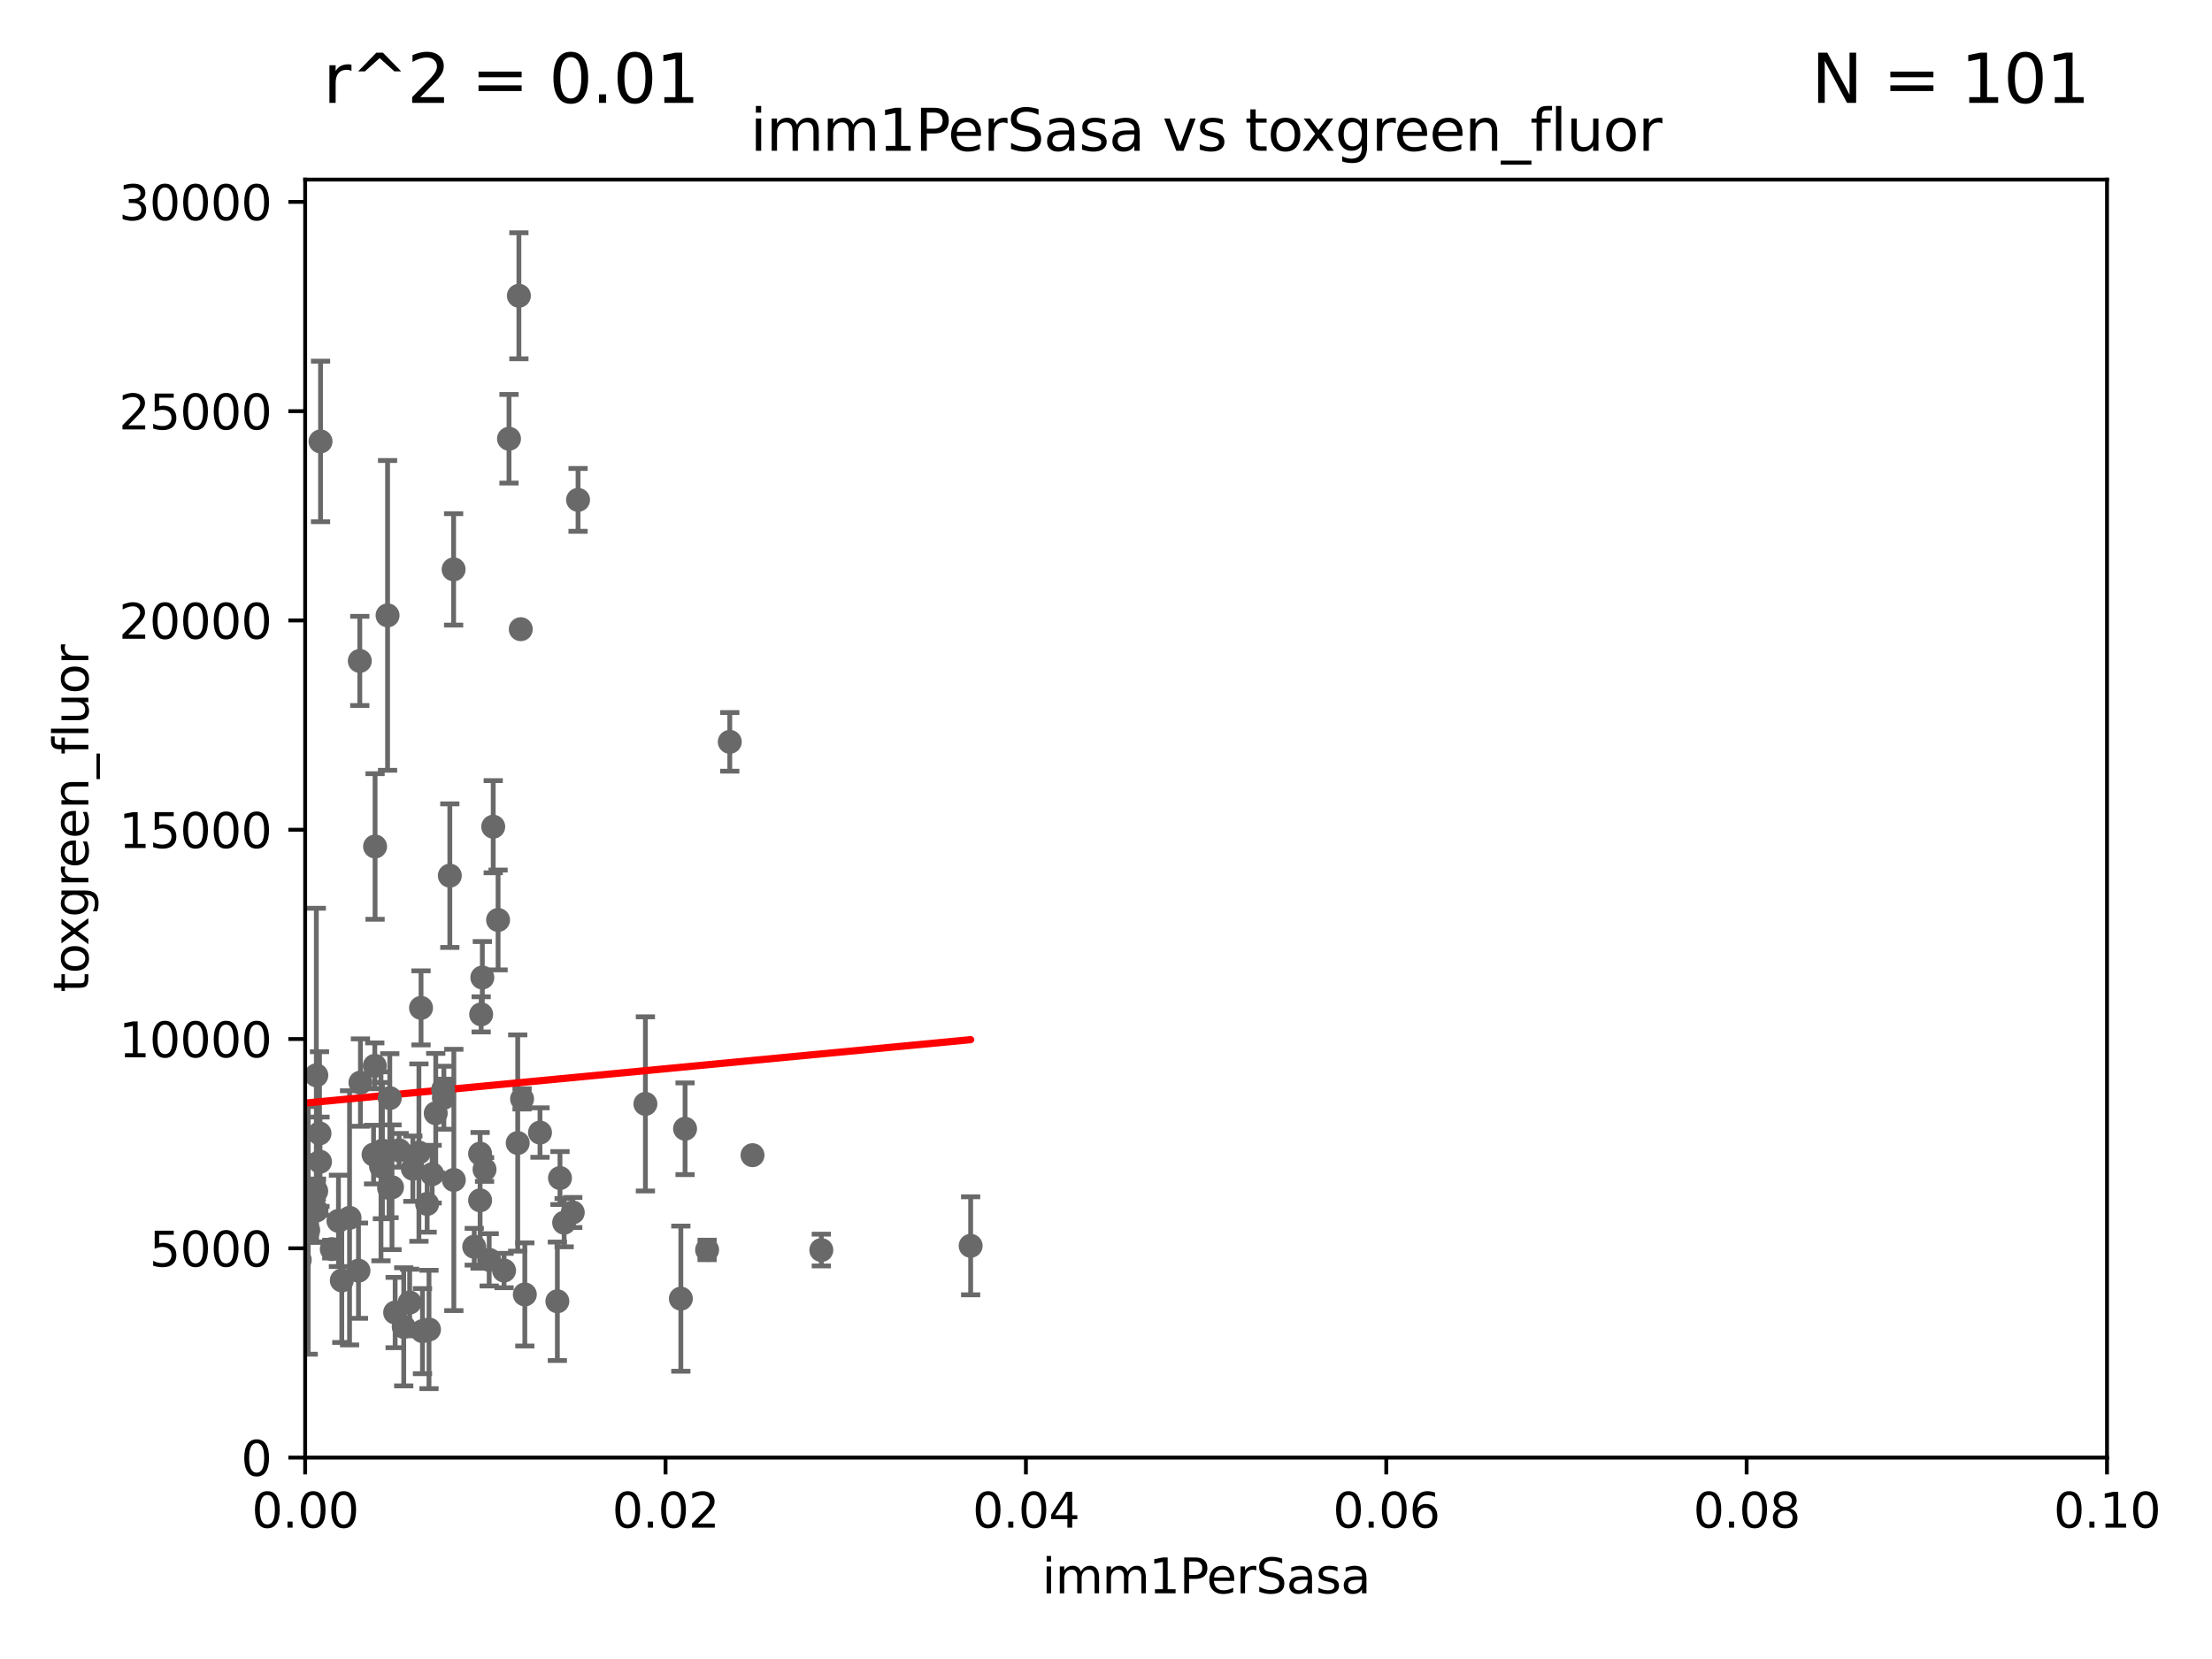 <?xml version="1.0" encoding="utf-8" standalone="no"?>
<!DOCTYPE svg PUBLIC "-//W3C//DTD SVG 1.1//EN"
  "http://www.w3.org/Graphics/SVG/1.1/DTD/svg11.dtd">
<svg xmlns:xlink="http://www.w3.org/1999/xlink" width="460.8pt" height="345.6pt" viewBox="0 0 460.8 345.6" xmlns="http://www.w3.org/2000/svg" version="1.1">
 <defs>
  <style type="text/css">*{stroke-linejoin: round; stroke-linecap: butt}</style>
 </defs>
 <g id="figure_1">
  <g id="patch_1">
   <path d="M 0 345.6 
L 460.8 345.6 
L 460.8 0 
L 0 0 
z
" style="fill: #ffffff"/>
  </g>
  <g id="axes_1">
   <g id="patch_2">
    <path d="M 63.571 303.64 
L 438.93 303.64 
L 438.93 37.411 
L 63.571 37.411 
z
" style="fill: #ffffff"/>
   </g>
   <g id="PathCollection_1">
    <defs>
     <path id="m29e3e45e6e" d="M 0 1.118 
C 0.297 1.118 0.581 1 0.791 0.791 
C 1 0.581 1.118 0.297 1.118 0 
C 1.118 -0.297 1 -0.581 0.791 -0.791 
C 0.581 -1 0.297 -1.118 0 -1.118 
C -0.297 -1.118 -0.581 -1 -0.791 -0.791 
C -1 -0.581 -1.118 -0.297 -1.118 0 
C -1.118 0.297 -1 0.581 -0.791 0.791 
C -0.581 1 -0.297 1.118 0 1.118 
z
" style="stroke: #696969"/>
    </defs>
    <g clip-path="url(#p4a9beee4fc)">
     <use xlink:href="#m29e3e45e6e" x="-1" y="244.841" style="fill: #696969; stroke: #696969"/>
     <use xlink:href="#m29e3e45e6e" x="141.833" y="270.532" style="fill: #696969; stroke: #696969"/>
     <use xlink:href="#m29e3e45e6e" x="71.203" y="266.736" style="fill: #696969; stroke: #696969"/>
     <use xlink:href="#m29e3e45e6e" x="65.92" y="252.159" style="fill: #696969; stroke: #696969"/>
     <use xlink:href="#m29e3e45e6e" x="65.897" y="224.007" style="fill: #696969; stroke: #696969"/>
     <use xlink:href="#m29e3e45e6e" x="78.076" y="222.03" style="fill: #696969; stroke: #696969"/>
     <use xlink:href="#m29e3e45e6e" x="77.82" y="240.521" style="fill: #696969; stroke: #696969"/>
     <use xlink:href="#m29e3e45e6e" x="80.738" y="128.196" style="fill: #696969; stroke: #696969"/>
     <use xlink:href="#m29e3e45e6e" x="74.679" y="264.702" style="fill: #696969; stroke: #696969"/>
     <use xlink:href="#m29e3e45e6e" x="-1" y="265.398" style="fill: #696969; stroke: #696969"/>
     <use xlink:href="#m29e3e45e6e" x="-1" y="249.112" style="fill: #696969; stroke: #696969"/>
     <use xlink:href="#m29e3e45e6e" x="75.087" y="225.52" style="fill: #696969; stroke: #696969"/>
     <use xlink:href="#m29e3e45e6e" x="37.725" y="249.733" style="fill: #696969; stroke: #696969"/>
     <use xlink:href="#m29e3e45e6e" x="106.035" y="91.401" style="fill: #696969; stroke: #696969"/>
     <use xlink:href="#m29e3e45e6e" x="66.773" y="91.959" style="fill: #696969; stroke: #696969"/>
     <use xlink:href="#m29e3e45e6e" x="93.707" y="182.415" style="fill: #696969; stroke: #696969"/>
     <use xlink:href="#m29e3e45e6e" x="11.634" y="249.972" style="fill: #696969; stroke: #696969"/>
     <use xlink:href="#m29e3e45e6e" x="147.304" y="260.38" style="fill: #696969; stroke: #696969"/>
     <use xlink:href="#m29e3e45e6e" x="23.828" y="208.501" style="fill: #696969; stroke: #696969"/>
     <use xlink:href="#m29e3e45e6e" x="100.938" y="243.616" style="fill: #696969; stroke: #696969"/>
     <use xlink:href="#m29e3e45e6e" x="87.708" y="209.959" style="fill: #696969; stroke: #696969"/>
     <use xlink:href="#m29e3e45e6e" x="70.507" y="254.328" style="fill: #696969; stroke: #696969"/>
     <use xlink:href="#m29e3e45e6e" x="156.761" y="240.644" style="fill: #696969; stroke: #696969"/>
     <use xlink:href="#m29e3e45e6e" x="1.664" y="256.275" style="fill: #696969; stroke: #696969"/>
     <use xlink:href="#m29e3e45e6e" x="103.761" y="191.647" style="fill: #696969; stroke: #696969"/>
     <use xlink:href="#m29e3e45e6e" x="90.772" y="231.912" style="fill: #696969; stroke: #696969"/>
     <use xlink:href="#m29e3e45e6e" x="62.439" y="262.456" style="fill: #696969; stroke: #696969"/>
     <use xlink:href="#m29e3e45e6e" x="74.952" y="137.682" style="fill: #696969; stroke: #696969"/>
     <use xlink:href="#m29e3e45e6e" x="108.095" y="61.614" style="fill: #696969; stroke: #696969"/>
     <use xlink:href="#m29e3e45e6e" x="81.199" y="228.756" style="fill: #696969; stroke: #696969"/>
     <use xlink:href="#m29e3e45e6e" x="79.669" y="239.696" style="fill: #696969; stroke: #696969"/>
     <use xlink:href="#m29e3e45e6e" x="120.418" y="104.133" style="fill: #696969; stroke: #696969"/>
     <use xlink:href="#m29e3e45e6e" x="66.556" y="236.109" style="fill: #696969; stroke: #696969"/>
     <use xlink:href="#m29e3e45e6e" x="108.757" y="228.926" style="fill: #696969; stroke: #696969"/>
     <use xlink:href="#m29e3e45e6e" x="100.015" y="250.052" style="fill: #696969; stroke: #696969"/>
     <use xlink:href="#m29e3e45e6e" x="90.023" y="244.6" style="fill: #696969; stroke: #696969"/>
     <use xlink:href="#m29e3e45e6e" x="66.662" y="242.015" style="fill: #696969; stroke: #696969"/>
     <use xlink:href="#m29e3e45e6e" x="117.522" y="254.705" style="fill: #696969; stroke: #696969"/>
     <use xlink:href="#m29e3e45e6e" x="100.01" y="240.325" style="fill: #696969; stroke: #696969"/>
     <use xlink:href="#m29e3e45e6e" x="84.106" y="276.4" style="fill: #696969; stroke: #696969"/>
     <use xlink:href="#m29e3e45e6e" x="47.193" y="145.041" style="fill: #696969; stroke: #696969"/>
     <use xlink:href="#m29e3e45e6e" x="108.485" y="131.072" style="fill: #696969; stroke: #696969"/>
     <use xlink:href="#m29e3e45e6e" x="152.027" y="154.539" style="fill: #696969; stroke: #696969"/>
     <use xlink:href="#m29e3e45e6e" x="65.875" y="248.131" style="fill: #696969; stroke: #696969"/>
     <use xlink:href="#m29e3e45e6e" x="94.542" y="245.803" style="fill: #696969; stroke: #696969"/>
     <use xlink:href="#m29e3e45e6e" x="92.469" y="228.676" style="fill: #696969; stroke: #696969"/>
     <use xlink:href="#m29e3e45e6e" x="45.73" y="226.03" style="fill: #696969; stroke: #696969"/>
     <use xlink:href="#m29e3e45e6e" x="109.332" y="269.654" style="fill: #696969; stroke: #696969"/>
     <use xlink:href="#m29e3e45e6e" x="102.747" y="172.218" style="fill: #696969; stroke: #696969"/>
     <use xlink:href="#m29e3e45e6e" x="56.142" y="251.464" style="fill: #696969; stroke: #696969"/>
     <use xlink:href="#m29e3e45e6e" x="81.053" y="247.48" style="fill: #696969; stroke: #696969"/>
     <use xlink:href="#m29e3e45e6e" x="47.36" y="142.898" style="fill: #696969; stroke: #696969"/>
     <use xlink:href="#m29e3e45e6e" x="61.826" y="237.081" style="fill: #696969; stroke: #696969"/>
     <use xlink:href="#m29e3e45e6e" x="98.792" y="259.716" style="fill: #696969; stroke: #696969"/>
     <use xlink:href="#m29e3e45e6e" x="89.369" y="276.953" style="fill: #696969; stroke: #696969"/>
     <use xlink:href="#m29e3e45e6e" x="-1" y="261.196" style="fill: #696969; stroke: #696969"/>
     <use xlink:href="#m29e3e45e6e" x="-1" y="209.78" style="fill: #696969; stroke: #696969"/>
     <use xlink:href="#m29e3e45e6e" x="32.334" y="179.021" style="fill: #696969; stroke: #696969"/>
     <use xlink:href="#m29e3e45e6e" x="36.19" y="262.298" style="fill: #696969; stroke: #696969"/>
     <use xlink:href="#m29e3e45e6e" x="94.496" y="118.613" style="fill: #696969; stroke: #696969"/>
     <use xlink:href="#m29e3e45e6e" x="27.76" y="262.547" style="fill: #696969; stroke: #696969"/>
     <use xlink:href="#m29e3e45e6e" x="171.097" y="260.408" style="fill: #696969; stroke: #696969"/>
     <use xlink:href="#m29e3e45e6e" x="82.317" y="273.425" style="fill: #696969; stroke: #696969"/>
     <use xlink:href="#m29e3e45e6e" x="81.66" y="247.328" style="fill: #696969; stroke: #696969"/>
     <use xlink:href="#m29e3e45e6e" x="85.34" y="271.342" style="fill: #696969; stroke: #696969"/>
     <use xlink:href="#m29e3e45e6e" x="36.022" y="253.652" style="fill: #696969; stroke: #696969"/>
     <use xlink:href="#m29e3e45e6e" x="79.367" y="242.966" style="fill: #696969; stroke: #696969"/>
     <use xlink:href="#m29e3e45e6e" x="100.478" y="203.635" style="fill: #696969; stroke: #696969"/>
     <use xlink:href="#m29e3e45e6e" x="88.984" y="250.798" style="fill: #696969; stroke: #696969"/>
     <use xlink:href="#m29e3e45e6e" x="116.109" y="271.08" style="fill: #696969; stroke: #696969"/>
     <use xlink:href="#m29e3e45e6e" x="83.142" y="239.627" style="fill: #696969; stroke: #696969"/>
     <use xlink:href="#m29e3e45e6e" x="105.008" y="264.676" style="fill: #696969; stroke: #696969"/>
     <use xlink:href="#m29e3e45e6e" x="119.315" y="252.58" style="fill: #696969; stroke: #696969"/>
     <use xlink:href="#m29e3e45e6e" x="-1" y="231.523" style="fill: #696969; stroke: #696969"/>
     <use xlink:href="#m29e3e45e6e" x="-1" y="231.083" style="fill: #696969; stroke: #696969"/>
     <use xlink:href="#m29e3e45e6e" x="116.656" y="245.41" style="fill: #696969; stroke: #696969"/>
     <use xlink:href="#m29e3e45e6e" x="-1" y="234.839" style="fill: #696969; stroke: #696969"/>
     <use xlink:href="#m29e3e45e6e" x="-1" y="233.761" style="fill: #696969; stroke: #696969"/>
     <use xlink:href="#m29e3e45e6e" x="112.492" y="235.934" style="fill: #696969; stroke: #696969"/>
     <use xlink:href="#m29e3e45e6e" x="47.109" y="222.681" style="fill: #696969; stroke: #696969"/>
     <use xlink:href="#m29e3e45e6e" x="-1" y="240.573" style="fill: #696969; stroke: #696969"/>
     <use xlink:href="#m29e3e45e6e" x="-1" y="245.572" style="fill: #696969; stroke: #696969"/>
     <use xlink:href="#m29e3e45e6e" x="202.203" y="259.526" style="fill: #696969; stroke: #696969"/>
     <use xlink:href="#m29e3e45e6e" x="-1" y="246.219" style="fill: #696969; stroke: #696969"/>
     <use xlink:href="#m29e3e45e6e" x="-1" y="262.427" style="fill: #696969; stroke: #696969"/>
     <use xlink:href="#m29e3e45e6e" x="7.627" y="268.638" style="fill: #696969; stroke: #696969"/>
     <use xlink:href="#m29e3e45e6e" x="101.907" y="262.442" style="fill: #696969; stroke: #696969"/>
     <use xlink:href="#m29e3e45e6e" x="25.831" y="233.272" style="fill: #696969; stroke: #696969"/>
     <use xlink:href="#m29e3e45e6e" x="92.316" y="226.973" style="fill: #696969; stroke: #696969"/>
     <use xlink:href="#m29e3e45e6e" x="55.434" y="254.099" style="fill: #696969; stroke: #696969"/>
     <use xlink:href="#m29e3e45e6e" x="15.738" y="249.466" style="fill: #696969; stroke: #696969"/>
     <use xlink:href="#m29e3e45e6e" x="69.116" y="260.213" style="fill: #696969; stroke: #696969"/>
     <use xlink:href="#m29e3e45e6e" x="-1" y="240.306" style="fill: #696969; stroke: #696969"/>
     <use xlink:href="#m29e3e45e6e" x="-1" y="230.834" style="fill: #696969; stroke: #696969"/>
     <use xlink:href="#m29e3e45e6e" x="78.136" y="176.343" style="fill: #696969; stroke: #696969"/>
     <use xlink:href="#m29e3e45e6e" x="100.236" y="211.31" style="fill: #696969; stroke: #696969"/>
     <use xlink:href="#m29e3e45e6e" x="64.206" y="256.301" style="fill: #696969; stroke: #696969"/>
     <use xlink:href="#m29e3e45e6e" x="87.269" y="240.105" style="fill: #696969; stroke: #696969"/>
     <use xlink:href="#m29e3e45e6e" x="72.817" y="253.699" style="fill: #696969; stroke: #696969"/>
     <use xlink:href="#m29e3e45e6e" x="62.98" y="249.694" style="fill: #696969; stroke: #696969"/>
     <use xlink:href="#m29e3e45e6e" x="107.851" y="238.109" style="fill: #696969; stroke: #696969"/>
     <use xlink:href="#m29e3e45e6e" x="142.712" y="235.139" style="fill: #696969; stroke: #696969"/>
     <use xlink:href="#m29e3e45e6e" x="19.102" y="225.743" style="fill: #696969; stroke: #696969"/>
     <use xlink:href="#m29e3e45e6e" x="134.45" y="229.961" style="fill: #696969; stroke: #696969"/>
     <use xlink:href="#m29e3e45e6e" x="-1" y="222.41" style="fill: #696969; stroke: #696969"/>
     <use xlink:href="#m29e3e45e6e" x="-1" y="227.025" style="fill: #696969; stroke: #696969"/>
     <use xlink:href="#m29e3e45e6e" x="86.003" y="243.461" style="fill: #696969; stroke: #696969"/>
     <use xlink:href="#m29e3e45e6e" x="88.01" y="277.301" style="fill: #696969; stroke: #696969"/>
    </g>
   </g>
   <g id="matplotlib.axis_1">
    <g id="xtick_1">
     <g id="line2d_1">
      <defs>
       <path id="m5b5f106650" d="M 0 0 
L 0 3.5 
" style="stroke: #000000; stroke-width: 0.8"/>
      </defs>
      <g>
       <use xlink:href="#m5b5f106650" x="63.571" y="303.64" style="stroke: #000000; stroke-width: 0.8"/>
      </g>
     </g>
     <g id="text_1">
      <!-- 0.00 -->
      <g transform="translate(52.438 318.238)scale(0.1 -0.1)">
       <defs>
        <path id="DejaVuSans-30" d="M 2034 4250 
Q 1547 4250 1301 3770 
Q 1056 3291 1056 2328 
Q 1056 1369 1301 889 
Q 1547 409 2034 409 
Q 2525 409 2770 889 
Q 3016 1369 3016 2328 
Q 3016 3291 2770 3770 
Q 2525 4250 2034 4250 
z
M 2034 4750 
Q 2819 4750 3233 4129 
Q 3647 3509 3647 2328 
Q 3647 1150 3233 529 
Q 2819 -91 2034 -91 
Q 1250 -91 836 529 
Q 422 1150 422 2328 
Q 422 3509 836 4129 
Q 1250 4750 2034 4750 
z
" transform="scale(0.016)"/>
        <path id="DejaVuSans-2e" d="M 684 794 
L 1344 794 
L 1344 0 
L 684 0 
L 684 794 
z
" transform="scale(0.016)"/>
       </defs>
       <use xlink:href="#DejaVuSans-30"/>
       <use xlink:href="#DejaVuSans-2e" x="63.623"/>
       <use xlink:href="#DejaVuSans-30" x="95.41"/>
       <use xlink:href="#DejaVuSans-30" x="159.033"/>
      </g>
     </g>
    </g>
    <g id="xtick_2">
     <g id="line2d_2">
      <g>
       <use xlink:href="#m5b5f106650" x="138.643" y="303.64" style="stroke: #000000; stroke-width: 0.8"/>
      </g>
     </g>
     <g id="text_2">
      <!-- 0.02 -->
      <g transform="translate(127.51 318.238)scale(0.1 -0.1)">
       <defs>
        <path id="DejaVuSans-32" d="M 1228 531 
L 3431 531 
L 3431 0 
L 469 0 
L 469 531 
Q 828 903 1448 1529 
Q 2069 2156 2228 2338 
Q 2531 2678 2651 2914 
Q 2772 3150 2772 3378 
Q 2772 3750 2511 3984 
Q 2250 4219 1831 4219 
Q 1534 4219 1204 4116 
Q 875 4013 500 3803 
L 500 4441 
Q 881 4594 1212 4672 
Q 1544 4750 1819 4750 
Q 2544 4750 2975 4387 
Q 3406 4025 3406 3419 
Q 3406 3131 3298 2873 
Q 3191 2616 2906 2266 
Q 2828 2175 2409 1742 
Q 1991 1309 1228 531 
z
" transform="scale(0.016)"/>
       </defs>
       <use xlink:href="#DejaVuSans-30"/>
       <use xlink:href="#DejaVuSans-2e" x="63.623"/>
       <use xlink:href="#DejaVuSans-30" x="95.41"/>
       <use xlink:href="#DejaVuSans-32" x="159.033"/>
      </g>
     </g>
    </g>
    <g id="xtick_3">
     <g id="line2d_3">
      <g>
       <use xlink:href="#m5b5f106650" x="213.715" y="303.64" style="stroke: #000000; stroke-width: 0.8"/>
      </g>
     </g>
     <g id="text_3">
      <!-- 0.04 -->
      <g transform="translate(202.582 318.238)scale(0.1 -0.1)">
       <defs>
        <path id="DejaVuSans-34" d="M 2419 4116 
L 825 1625 
L 2419 1625 
L 2419 4116 
z
M 2253 4666 
L 3047 4666 
L 3047 1625 
L 3713 1625 
L 3713 1100 
L 3047 1100 
L 3047 0 
L 2419 0 
L 2419 1100 
L 313 1100 
L 313 1709 
L 2253 4666 
z
" transform="scale(0.016)"/>
       </defs>
       <use xlink:href="#DejaVuSans-30"/>
       <use xlink:href="#DejaVuSans-2e" x="63.623"/>
       <use xlink:href="#DejaVuSans-30" x="95.41"/>
       <use xlink:href="#DejaVuSans-34" x="159.033"/>
      </g>
     </g>
    </g>
    <g id="xtick_4">
     <g id="line2d_4">
      <g>
       <use xlink:href="#m5b5f106650" x="288.786" y="303.64" style="stroke: #000000; stroke-width: 0.8"/>
      </g>
     </g>
     <g id="text_4">
      <!-- 0.06 -->
      <g transform="translate(277.654 318.238)scale(0.1 -0.1)">
       <defs>
        <path id="DejaVuSans-36" d="M 2113 2584 
Q 1688 2584 1439 2293 
Q 1191 2003 1191 1497 
Q 1191 994 1439 701 
Q 1688 409 2113 409 
Q 2538 409 2786 701 
Q 3034 994 3034 1497 
Q 3034 2003 2786 2293 
Q 2538 2584 2113 2584 
z
M 3366 4563 
L 3366 3988 
Q 3128 4100 2886 4159 
Q 2644 4219 2406 4219 
Q 1781 4219 1451 3797 
Q 1122 3375 1075 2522 
Q 1259 2794 1537 2939 
Q 1816 3084 2150 3084 
Q 2853 3084 3261 2657 
Q 3669 2231 3669 1497 
Q 3669 778 3244 343 
Q 2819 -91 2113 -91 
Q 1303 -91 875 529 
Q 447 1150 447 2328 
Q 447 3434 972 4092 
Q 1497 4750 2381 4750 
Q 2619 4750 2861 4703 
Q 3103 4656 3366 4563 
z
" transform="scale(0.016)"/>
       </defs>
       <use xlink:href="#DejaVuSans-30"/>
       <use xlink:href="#DejaVuSans-2e" x="63.623"/>
       <use xlink:href="#DejaVuSans-30" x="95.41"/>
       <use xlink:href="#DejaVuSans-36" x="159.033"/>
      </g>
     </g>
    </g>
    <g id="xtick_5">
     <g id="line2d_5">
      <g>
       <use xlink:href="#m5b5f106650" x="363.858" y="303.64" style="stroke: #000000; stroke-width: 0.8"/>
      </g>
     </g>
     <g id="text_5">
      <!-- 0.08 -->
      <g transform="translate(352.725 318.238)scale(0.1 -0.1)">
       <defs>
        <path id="DejaVuSans-38" d="M 2034 2216 
Q 1584 2216 1326 1975 
Q 1069 1734 1069 1313 
Q 1069 891 1326 650 
Q 1584 409 2034 409 
Q 2484 409 2743 651 
Q 3003 894 3003 1313 
Q 3003 1734 2745 1975 
Q 2488 2216 2034 2216 
z
M 1403 2484 
Q 997 2584 770 2862 
Q 544 3141 544 3541 
Q 544 4100 942 4425 
Q 1341 4750 2034 4750 
Q 2731 4750 3128 4425 
Q 3525 4100 3525 3541 
Q 3525 3141 3298 2862 
Q 3072 2584 2669 2484 
Q 3125 2378 3379 2068 
Q 3634 1759 3634 1313 
Q 3634 634 3220 271 
Q 2806 -91 2034 -91 
Q 1263 -91 848 271 
Q 434 634 434 1313 
Q 434 1759 690 2068 
Q 947 2378 1403 2484 
z
M 1172 3481 
Q 1172 3119 1398 2916 
Q 1625 2713 2034 2713 
Q 2441 2713 2670 2916 
Q 2900 3119 2900 3481 
Q 2900 3844 2670 4047 
Q 2441 4250 2034 4250 
Q 1625 4250 1398 4047 
Q 1172 3844 1172 3481 
z
" transform="scale(0.016)"/>
       </defs>
       <use xlink:href="#DejaVuSans-30"/>
       <use xlink:href="#DejaVuSans-2e" x="63.623"/>
       <use xlink:href="#DejaVuSans-30" x="95.41"/>
       <use xlink:href="#DejaVuSans-38" x="159.033"/>
      </g>
     </g>
    </g>
    <g id="xtick_6">
     <g id="line2d_6">
      <g>
       <use xlink:href="#m5b5f106650" x="438.93" y="303.64" style="stroke: #000000; stroke-width: 0.8"/>
      </g>
     </g>
     <g id="text_6">
      <!-- 0.10 -->
      <g transform="translate(427.797 318.238)scale(0.1 -0.1)">
       <defs>
        <path id="DejaVuSans-31" d="M 794 531 
L 1825 531 
L 1825 4091 
L 703 3866 
L 703 4441 
L 1819 4666 
L 2450 4666 
L 2450 531 
L 3481 531 
L 3481 0 
L 794 0 
L 794 531 
z
" transform="scale(0.016)"/>
       </defs>
       <use xlink:href="#DejaVuSans-30"/>
       <use xlink:href="#DejaVuSans-2e" x="63.623"/>
       <use xlink:href="#DejaVuSans-31" x="95.41"/>
       <use xlink:href="#DejaVuSans-30" x="159.033"/>
      </g>
     </g>
    </g>
    <g id="text_7">
     <!-- imm1PerSasa -->
     <g transform="translate(217.067 331.917)scale(0.1 -0.1)">
      <defs>
       <path id="DejaVuSans-69" d="M 603 3500 
L 1178 3500 
L 1178 0 
L 603 0 
L 603 3500 
z
M 603 4863 
L 1178 4863 
L 1178 4134 
L 603 4134 
L 603 4863 
z
" transform="scale(0.016)"/>
       <path id="DejaVuSans-6d" d="M 3328 2828 
Q 3544 3216 3844 3400 
Q 4144 3584 4550 3584 
Q 5097 3584 5394 3201 
Q 5691 2819 5691 2113 
L 5691 0 
L 5113 0 
L 5113 2094 
Q 5113 2597 4934 2840 
Q 4756 3084 4391 3084 
Q 3944 3084 3684 2787 
Q 3425 2491 3425 1978 
L 3425 0 
L 2847 0 
L 2847 2094 
Q 2847 2600 2669 2842 
Q 2491 3084 2119 3084 
Q 1678 3084 1418 2786 
Q 1159 2488 1159 1978 
L 1159 0 
L 581 0 
L 581 3500 
L 1159 3500 
L 1159 2956 
Q 1356 3278 1631 3431 
Q 1906 3584 2284 3584 
Q 2666 3584 2933 3390 
Q 3200 3197 3328 2828 
z
" transform="scale(0.016)"/>
       <path id="DejaVuSans-50" d="M 1259 4147 
L 1259 2394 
L 2053 2394 
Q 2494 2394 2734 2622 
Q 2975 2850 2975 3272 
Q 2975 3691 2734 3919 
Q 2494 4147 2053 4147 
L 1259 4147 
z
M 628 4666 
L 2053 4666 
Q 2838 4666 3239 4311 
Q 3641 3956 3641 3272 
Q 3641 2581 3239 2228 
Q 2838 1875 2053 1875 
L 1259 1875 
L 1259 0 
L 628 0 
L 628 4666 
z
" transform="scale(0.016)"/>
       <path id="DejaVuSans-65" d="M 3597 1894 
L 3597 1613 
L 953 1613 
Q 991 1019 1311 708 
Q 1631 397 2203 397 
Q 2534 397 2845 478 
Q 3156 559 3463 722 
L 3463 178 
Q 3153 47 2828 -22 
Q 2503 -91 2169 -91 
Q 1331 -91 842 396 
Q 353 884 353 1716 
Q 353 2575 817 3079 
Q 1281 3584 2069 3584 
Q 2775 3584 3186 3129 
Q 3597 2675 3597 1894 
z
M 3022 2063 
Q 3016 2534 2758 2815 
Q 2500 3097 2075 3097 
Q 1594 3097 1305 2825 
Q 1016 2553 972 2059 
L 3022 2063 
z
" transform="scale(0.016)"/>
       <path id="DejaVuSans-72" d="M 2631 2963 
Q 2534 3019 2420 3045 
Q 2306 3072 2169 3072 
Q 1681 3072 1420 2755 
Q 1159 2438 1159 1844 
L 1159 0 
L 581 0 
L 581 3500 
L 1159 3500 
L 1159 2956 
Q 1341 3275 1631 3429 
Q 1922 3584 2338 3584 
Q 2397 3584 2469 3576 
Q 2541 3569 2628 3553 
L 2631 2963 
z
" transform="scale(0.016)"/>
       <path id="DejaVuSans-53" d="M 3425 4513 
L 3425 3897 
Q 3066 4069 2747 4153 
Q 2428 4238 2131 4238 
Q 1616 4238 1336 4038 
Q 1056 3838 1056 3469 
Q 1056 3159 1242 3001 
Q 1428 2844 1947 2747 
L 2328 2669 
Q 3034 2534 3370 2195 
Q 3706 1856 3706 1288 
Q 3706 609 3251 259 
Q 2797 -91 1919 -91 
Q 1588 -91 1214 -16 
Q 841 59 441 206 
L 441 856 
Q 825 641 1194 531 
Q 1563 422 1919 422 
Q 2459 422 2753 634 
Q 3047 847 3047 1241 
Q 3047 1584 2836 1778 
Q 2625 1972 2144 2069 
L 1759 2144 
Q 1053 2284 737 2584 
Q 422 2884 422 3419 
Q 422 4038 858 4394 
Q 1294 4750 2059 4750 
Q 2388 4750 2728 4690 
Q 3069 4631 3425 4513 
z
" transform="scale(0.016)"/>
       <path id="DejaVuSans-61" d="M 2194 1759 
Q 1497 1759 1228 1600 
Q 959 1441 959 1056 
Q 959 750 1161 570 
Q 1363 391 1709 391 
Q 2188 391 2477 730 
Q 2766 1069 2766 1631 
L 2766 1759 
L 2194 1759 
z
M 3341 1997 
L 3341 0 
L 2766 0 
L 2766 531 
Q 2569 213 2275 61 
Q 1981 -91 1556 -91 
Q 1019 -91 701 211 
Q 384 513 384 1019 
Q 384 1609 779 1909 
Q 1175 2209 1959 2209 
L 2766 2209 
L 2766 2266 
Q 2766 2663 2505 2880 
Q 2244 3097 1772 3097 
Q 1472 3097 1187 3025 
Q 903 2953 641 2809 
L 641 3341 
Q 956 3463 1253 3523 
Q 1550 3584 1831 3584 
Q 2591 3584 2966 3190 
Q 3341 2797 3341 1997 
z
" transform="scale(0.016)"/>
       <path id="DejaVuSans-73" d="M 2834 3397 
L 2834 2853 
Q 2591 2978 2328 3040 
Q 2066 3103 1784 3103 
Q 1356 3103 1142 2972 
Q 928 2841 928 2578 
Q 928 2378 1081 2264 
Q 1234 2150 1697 2047 
L 1894 2003 
Q 2506 1872 2764 1633 
Q 3022 1394 3022 966 
Q 3022 478 2636 193 
Q 2250 -91 1575 -91 
Q 1294 -91 989 -36 
Q 684 19 347 128 
L 347 722 
Q 666 556 975 473 
Q 1284 391 1588 391 
Q 1994 391 2212 530 
Q 2431 669 2431 922 
Q 2431 1156 2273 1281 
Q 2116 1406 1581 1522 
L 1381 1569 
Q 847 1681 609 1914 
Q 372 2147 372 2553 
Q 372 3047 722 3315 
Q 1072 3584 1716 3584 
Q 2034 3584 2315 3537 
Q 2597 3491 2834 3397 
z
" transform="scale(0.016)"/>
      </defs>
      <use xlink:href="#DejaVuSans-69"/>
      <use xlink:href="#DejaVuSans-6d" x="27.783"/>
      <use xlink:href="#DejaVuSans-6d" x="125.195"/>
      <use xlink:href="#DejaVuSans-31" x="222.607"/>
      <use xlink:href="#DejaVuSans-50" x="286.23"/>
      <use xlink:href="#DejaVuSans-65" x="342.908"/>
      <use xlink:href="#DejaVuSans-72" x="404.432"/>
      <use xlink:href="#DejaVuSans-53" x="445.545"/>
      <use xlink:href="#DejaVuSans-61" x="509.021"/>
      <use xlink:href="#DejaVuSans-73" x="570.301"/>
      <use xlink:href="#DejaVuSans-61" x="622.4"/>
     </g>
    </g>
   </g>
   <g id="matplotlib.axis_2">
    <g id="ytick_1">
     <g id="line2d_7">
      <defs>
       <path id="mcafed46436" d="M 0 0 
L -3.5 0 
" style="stroke: #000000; stroke-width: 0.8"/>
      </defs>
      <g>
       <use xlink:href="#mcafed46436" x="63.571" y="303.64" style="stroke: #000000; stroke-width: 0.8"/>
      </g>
     </g>
     <g id="text_8">
      <!-- 0 -->
      <g transform="translate(50.209 307.439)scale(0.1 -0.1)">
       <use xlink:href="#DejaVuSans-30"/>
      </g>
     </g>
    </g>
    <g id="ytick_2">
     <g id="line2d_8">
      <g>
       <use xlink:href="#mcafed46436" x="63.571" y="260.043" style="stroke: #000000; stroke-width: 0.8"/>
      </g>
     </g>
     <g id="text_9">
      <!-- 5000 -->
      <g transform="translate(31.121 263.843)scale(0.1 -0.1)">
       <defs>
        <path id="DejaVuSans-35" d="M 691 4666 
L 3169 4666 
L 3169 4134 
L 1269 4134 
L 1269 2991 
Q 1406 3038 1543 3061 
Q 1681 3084 1819 3084 
Q 2600 3084 3056 2656 
Q 3513 2228 3513 1497 
Q 3513 744 3044 326 
Q 2575 -91 1722 -91 
Q 1428 -91 1123 -41 
Q 819 9 494 109 
L 494 744 
Q 775 591 1075 516 
Q 1375 441 1709 441 
Q 2250 441 2565 725 
Q 2881 1009 2881 1497 
Q 2881 1984 2565 2268 
Q 2250 2553 1709 2553 
Q 1456 2553 1204 2497 
Q 953 2441 691 2322 
L 691 4666 
z
" transform="scale(0.016)"/>
       </defs>
       <use xlink:href="#DejaVuSans-35"/>
       <use xlink:href="#DejaVuSans-30" x="63.623"/>
       <use xlink:href="#DejaVuSans-30" x="127.246"/>
       <use xlink:href="#DejaVuSans-30" x="190.869"/>
      </g>
     </g>
    </g>
    <g id="ytick_3">
     <g id="line2d_9">
      <g>
       <use xlink:href="#mcafed46436" x="63.571" y="216.447" style="stroke: #000000; stroke-width: 0.8"/>
      </g>
     </g>
     <g id="text_10">
      <!-- 10000 -->
      <g transform="translate(24.759 220.246)scale(0.1 -0.1)">
       <use xlink:href="#DejaVuSans-31"/>
       <use xlink:href="#DejaVuSans-30" x="63.623"/>
       <use xlink:href="#DejaVuSans-30" x="127.246"/>
       <use xlink:href="#DejaVuSans-30" x="190.869"/>
       <use xlink:href="#DejaVuSans-30" x="254.492"/>
      </g>
     </g>
    </g>
    <g id="ytick_4">
     <g id="line2d_10">
      <g>
       <use xlink:href="#mcafed46436" x="63.571" y="172.85" style="stroke: #000000; stroke-width: 0.8"/>
      </g>
     </g>
     <g id="text_11">
      <!-- 15000 -->
      <g transform="translate(24.759 176.649)scale(0.1 -0.1)">
       <use xlink:href="#DejaVuSans-31"/>
       <use xlink:href="#DejaVuSans-35" x="63.623"/>
       <use xlink:href="#DejaVuSans-30" x="127.246"/>
       <use xlink:href="#DejaVuSans-30" x="190.869"/>
       <use xlink:href="#DejaVuSans-30" x="254.492"/>
      </g>
     </g>
    </g>
    <g id="ytick_5">
     <g id="line2d_11">
      <g>
       <use xlink:href="#mcafed46436" x="63.571" y="129.254" style="stroke: #000000; stroke-width: 0.8"/>
      </g>
     </g>
     <g id="text_12">
      <!-- 20000 -->
      <g transform="translate(24.759 133.053)scale(0.1 -0.1)">
       <use xlink:href="#DejaVuSans-32"/>
       <use xlink:href="#DejaVuSans-30" x="63.623"/>
       <use xlink:href="#DejaVuSans-30" x="127.246"/>
       <use xlink:href="#DejaVuSans-30" x="190.869"/>
       <use xlink:href="#DejaVuSans-30" x="254.492"/>
      </g>
     </g>
    </g>
    <g id="ytick_6">
     <g id="line2d_12">
      <g>
       <use xlink:href="#mcafed46436" x="63.571" y="85.657" style="stroke: #000000; stroke-width: 0.8"/>
      </g>
     </g>
     <g id="text_13">
      <!-- 25000 -->
      <g transform="translate(24.759 89.456)scale(0.1 -0.1)">
       <use xlink:href="#DejaVuSans-32"/>
       <use xlink:href="#DejaVuSans-35" x="63.623"/>
       <use xlink:href="#DejaVuSans-30" x="127.246"/>
       <use xlink:href="#DejaVuSans-30" x="190.869"/>
       <use xlink:href="#DejaVuSans-30" x="254.492"/>
      </g>
     </g>
    </g>
    <g id="ytick_7">
     <g id="line2d_13">
      <g>
       <use xlink:href="#mcafed46436" x="63.571" y="42.06" style="stroke: #000000; stroke-width: 0.8"/>
      </g>
     </g>
     <g id="text_14">
      <!-- 30000 -->
      <g transform="translate(24.759 45.86)scale(0.1 -0.1)">
       <defs>
        <path id="DejaVuSans-33" d="M 2597 2516 
Q 3050 2419 3304 2112 
Q 3559 1806 3559 1356 
Q 3559 666 3084 287 
Q 2609 -91 1734 -91 
Q 1441 -91 1130 -33 
Q 819 25 488 141 
L 488 750 
Q 750 597 1062 519 
Q 1375 441 1716 441 
Q 2309 441 2620 675 
Q 2931 909 2931 1356 
Q 2931 1769 2642 2001 
Q 2353 2234 1838 2234 
L 1294 2234 
L 1294 2753 
L 1863 2753 
Q 2328 2753 2575 2939 
Q 2822 3125 2822 3475 
Q 2822 3834 2567 4026 
Q 2313 4219 1838 4219 
Q 1578 4219 1281 4162 
Q 984 4106 628 3988 
L 628 4550 
Q 988 4650 1302 4700 
Q 1616 4750 1894 4750 
Q 2613 4750 3031 4423 
Q 3450 4097 3450 3541 
Q 3450 3153 3228 2886 
Q 3006 2619 2597 2516 
z
" transform="scale(0.016)"/>
       </defs>
       <use xlink:href="#DejaVuSans-33"/>
       <use xlink:href="#DejaVuSans-30" x="63.623"/>
       <use xlink:href="#DejaVuSans-30" x="127.246"/>
       <use xlink:href="#DejaVuSans-30" x="190.869"/>
       <use xlink:href="#DejaVuSans-30" x="254.492"/>
      </g>
     </g>
    </g>
    <g id="text_15">
     <!-- toxgreen_fluor -->
     <g transform="translate(18.401 206.72)rotate(-90)scale(0.1 -0.1)">
      <defs>
       <path id="DejaVuSans-74" d="M 1172 4494 
L 1172 3500 
L 2356 3500 
L 2356 3053 
L 1172 3053 
L 1172 1153 
Q 1172 725 1289 603 
Q 1406 481 1766 481 
L 2356 481 
L 2356 0 
L 1766 0 
Q 1100 0 847 248 
Q 594 497 594 1153 
L 594 3053 
L 172 3053 
L 172 3500 
L 594 3500 
L 594 4494 
L 1172 4494 
z
" transform="scale(0.016)"/>
       <path id="DejaVuSans-6f" d="M 1959 3097 
Q 1497 3097 1228 2736 
Q 959 2375 959 1747 
Q 959 1119 1226 758 
Q 1494 397 1959 397 
Q 2419 397 2687 759 
Q 2956 1122 2956 1747 
Q 2956 2369 2687 2733 
Q 2419 3097 1959 3097 
z
M 1959 3584 
Q 2709 3584 3137 3096 
Q 3566 2609 3566 1747 
Q 3566 888 3137 398 
Q 2709 -91 1959 -91 
Q 1206 -91 779 398 
Q 353 888 353 1747 
Q 353 2609 779 3096 
Q 1206 3584 1959 3584 
z
" transform="scale(0.016)"/>
       <path id="DejaVuSans-78" d="M 3513 3500 
L 2247 1797 
L 3578 0 
L 2900 0 
L 1881 1375 
L 863 0 
L 184 0 
L 1544 1831 
L 300 3500 
L 978 3500 
L 1906 2253 
L 2834 3500 
L 3513 3500 
z
" transform="scale(0.016)"/>
       <path id="DejaVuSans-67" d="M 2906 1791 
Q 2906 2416 2648 2759 
Q 2391 3103 1925 3103 
Q 1463 3103 1205 2759 
Q 947 2416 947 1791 
Q 947 1169 1205 825 
Q 1463 481 1925 481 
Q 2391 481 2648 825 
Q 2906 1169 2906 1791 
z
M 3481 434 
Q 3481 -459 3084 -895 
Q 2688 -1331 1869 -1331 
Q 1566 -1331 1297 -1286 
Q 1028 -1241 775 -1147 
L 775 -588 
Q 1028 -725 1275 -790 
Q 1522 -856 1778 -856 
Q 2344 -856 2625 -561 
Q 2906 -266 2906 331 
L 2906 616 
Q 2728 306 2450 153 
Q 2172 0 1784 0 
Q 1141 0 747 490 
Q 353 981 353 1791 
Q 353 2603 747 3093 
Q 1141 3584 1784 3584 
Q 2172 3584 2450 3431 
Q 2728 3278 2906 2969 
L 2906 3500 
L 3481 3500 
L 3481 434 
z
" transform="scale(0.016)"/>
       <path id="DejaVuSans-6e" d="M 3513 2113 
L 3513 0 
L 2938 0 
L 2938 2094 
Q 2938 2591 2744 2837 
Q 2550 3084 2163 3084 
Q 1697 3084 1428 2787 
Q 1159 2491 1159 1978 
L 1159 0 
L 581 0 
L 581 3500 
L 1159 3500 
L 1159 2956 
Q 1366 3272 1645 3428 
Q 1925 3584 2291 3584 
Q 2894 3584 3203 3211 
Q 3513 2838 3513 2113 
z
" transform="scale(0.016)"/>
       <path id="DejaVuSans-5f" d="M 3263 -1063 
L 3263 -1509 
L -63 -1509 
L -63 -1063 
L 3263 -1063 
z
" transform="scale(0.016)"/>
       <path id="DejaVuSans-66" d="M 2375 4863 
L 2375 4384 
L 1825 4384 
Q 1516 4384 1395 4259 
Q 1275 4134 1275 3809 
L 1275 3500 
L 2222 3500 
L 2222 3053 
L 1275 3053 
L 1275 0 
L 697 0 
L 697 3053 
L 147 3053 
L 147 3500 
L 697 3500 
L 697 3744 
Q 697 4328 969 4595 
Q 1241 4863 1831 4863 
L 2375 4863 
z
" transform="scale(0.016)"/>
       <path id="DejaVuSans-6c" d="M 603 4863 
L 1178 4863 
L 1178 0 
L 603 0 
L 603 4863 
z
" transform="scale(0.016)"/>
       <path id="DejaVuSans-75" d="M 544 1381 
L 544 3500 
L 1119 3500 
L 1119 1403 
Q 1119 906 1312 657 
Q 1506 409 1894 409 
Q 2359 409 2629 706 
Q 2900 1003 2900 1516 
L 2900 3500 
L 3475 3500 
L 3475 0 
L 2900 0 
L 2900 538 
Q 2691 219 2414 64 
Q 2138 -91 1772 -91 
Q 1169 -91 856 284 
Q 544 659 544 1381 
z
M 1991 3584 
L 1991 3584 
z
" transform="scale(0.016)"/>
      </defs>
      <use xlink:href="#DejaVuSans-74"/>
      <use xlink:href="#DejaVuSans-6f" x="39.209"/>
      <use xlink:href="#DejaVuSans-78" x="97.266"/>
      <use xlink:href="#DejaVuSans-67" x="156.445"/>
      <use xlink:href="#DejaVuSans-72" x="219.922"/>
      <use xlink:href="#DejaVuSans-65" x="258.785"/>
      <use xlink:href="#DejaVuSans-65" x="320.309"/>
      <use xlink:href="#DejaVuSans-6e" x="381.832"/>
      <use xlink:href="#DejaVuSans-5f" x="445.211"/>
      <use xlink:href="#DejaVuSans-66" x="495.211"/>
      <use xlink:href="#DejaVuSans-6c" x="530.416"/>
      <use xlink:href="#DejaVuSans-75" x="558.199"/>
      <use xlink:href="#DejaVuSans-6f" x="621.578"/>
      <use xlink:href="#DejaVuSans-72" x="682.76"/>
     </g>
    </g>
   </g>
   <g id="LineCollection_1">
    <path clip-path="url(#p4a9beee4fc)" style="fill: none; stroke: #696969"/>
    <path d="M 141.833 285.649 
L 141.833 255.415 
" clip-path="url(#p4a9beee4fc)" style="fill: none; stroke: #696969"/>
    <path d="M 71.203 279.652 
L 71.203 253.819 
" clip-path="url(#p4a9beee4fc)" style="fill: none; stroke: #696969"/>
    <path d="M 65.92 258.71 
L 65.92 245.608 
" clip-path="url(#p4a9beee4fc)" style="fill: none; stroke: #696969"/>
    <path d="M 65.897 258.81 
L 65.897 189.204 
" clip-path="url(#p4a9beee4fc)" style="fill: none; stroke: #696969"/>
    <path d="M 78.076 226.799 
L 78.076 217.261 
" clip-path="url(#p4a9beee4fc)" style="fill: none; stroke: #696969"/>
    <path d="M 77.82 246.633 
L 77.82 234.409 
" clip-path="url(#p4a9beee4fc)" style="fill: none; stroke: #696969"/>
    <path d="M 80.738 160.459 
L 80.738 95.932 
" clip-path="url(#p4a9beee4fc)" style="fill: none; stroke: #696969"/>
    <path d="M 74.679 274.628 
L 74.679 254.777 
" clip-path="url(#p4a9beee4fc)" style="fill: none; stroke: #696969"/>
    <path clip-path="url(#p4a9beee4fc)" style="fill: none; stroke: #696969"/>
    <path clip-path="url(#p4a9beee4fc)" style="fill: none; stroke: #696969"/>
    <path d="M 75.087 234.625 
L 75.087 216.415 
" clip-path="url(#p4a9beee4fc)" style="fill: none; stroke: #696969"/>
    <path d="M 37.725 263.561 
L 37.725 235.905 
" clip-path="url(#p4a9beee4fc)" style="fill: none; stroke: #696969"/>
    <path d="M 106.035 100.632 
L 106.035 82.171 
" clip-path="url(#p4a9beee4fc)" style="fill: none; stroke: #696969"/>
    <path d="M 66.773 108.678 
L 66.773 75.24 
" clip-path="url(#p4a9beee4fc)" style="fill: none; stroke: #696969"/>
    <path d="M 93.707 197.369 
L 93.707 167.462 
" clip-path="url(#p4a9beee4fc)" style="fill: none; stroke: #696969"/>
    <path d="M 11.634 258.962 
L 11.634 240.982 
" clip-path="url(#p4a9beee4fc)" style="fill: none; stroke: #696969"/>
    <path d="M 147.304 262.41 
L 147.304 258.351 
" clip-path="url(#p4a9beee4fc)" style="fill: none; stroke: #696969"/>
    <path d="M 23.828 227.287 
L 23.828 189.715 
" clip-path="url(#p4a9beee4fc)" style="fill: none; stroke: #696969"/>
    <path d="M 100.938 246.094 
L 100.938 241.138 
" clip-path="url(#p4a9beee4fc)" style="fill: none; stroke: #696969"/>
    <path d="M 87.708 217.673 
L 87.708 202.246 
" clip-path="url(#p4a9beee4fc)" style="fill: none; stroke: #696969"/>
    <path d="M 70.507 263.842 
L 70.507 244.815 
" clip-path="url(#p4a9beee4fc)" style="fill: none; stroke: #696969"/>
    <path d="M 156.761 241.246 
L 156.761 240.043 
" clip-path="url(#p4a9beee4fc)" style="fill: none; stroke: #696969"/>
    <path d="M 1.664 259.338 
L 1.664 253.212 
" clip-path="url(#p4a9beee4fc)" style="fill: none; stroke: #696969"/>
    <path d="M 103.761 202.046 
L 103.761 181.247 
" clip-path="url(#p4a9beee4fc)" style="fill: none; stroke: #696969"/>
    <path d="M 90.772 244.381 
L 90.772 219.443 
" clip-path="url(#p4a9beee4fc)" style="fill: none; stroke: #696969"/>
    <path d="M 62.439 266.354 
L 62.439 258.558 
" clip-path="url(#p4a9beee4fc)" style="fill: none; stroke: #696969"/>
    <path d="M 74.952 146.974 
L 74.952 128.391 
" clip-path="url(#p4a9beee4fc)" style="fill: none; stroke: #696969"/>
    <path d="M 108.095 74.739 
L 108.095 48.489 
" clip-path="url(#p4a9beee4fc)" style="fill: none; stroke: #696969"/>
    <path d="M 81.199 238.012 
L 81.199 219.5 
" clip-path="url(#p4a9beee4fc)" style="fill: none; stroke: #696969"/>
    <path d="M 79.669 253.884 
L 79.669 225.508 
" clip-path="url(#p4a9beee4fc)" style="fill: none; stroke: #696969"/>
    <path d="M 120.418 110.676 
L 120.418 97.591 
" clip-path="url(#p4a9beee4fc)" style="fill: none; stroke: #696969"/>
    <path d="M 66.556 253.129 
L 66.556 219.089 
" clip-path="url(#p4a9beee4fc)" style="fill: none; stroke: #696969"/>
    <path d="M 108.757 231.027 
L 108.757 226.825 
" clip-path="url(#p4a9beee4fc)" style="fill: none; stroke: #696969"/>
    <path d="M 100.015 264.188 
L 100.015 235.916 
" clip-path="url(#p4a9beee4fc)" style="fill: none; stroke: #696969"/>
    <path d="M 90.023 250.608 
L 90.023 238.592 
" clip-path="url(#p4a9beee4fc)" style="fill: none; stroke: #696969"/>
    <path d="M 66.662 251.326 
L 66.662 232.705 
" clip-path="url(#p4a9beee4fc)" style="fill: none; stroke: #696969"/>
    <path d="M 117.522 259.736 
L 117.522 249.674 
" clip-path="url(#p4a9beee4fc)" style="fill: none; stroke: #696969"/>
    <path d="M 100.01 241.126 
L 100.01 239.524 
" clip-path="url(#p4a9beee4fc)" style="fill: none; stroke: #696969"/>
    <path d="M 84.106 288.705 
L 84.106 264.096 
" clip-path="url(#p4a9beee4fc)" style="fill: none; stroke: #696969"/>
    <path d="M 47.193 159.479 
L 47.193 130.604 
" clip-path="url(#p4a9beee4fc)" style="fill: none; stroke: #696969"/>
    <path d="M 108.485 131.667 
L 108.485 130.476 
" clip-path="url(#p4a9beee4fc)" style="fill: none; stroke: #696969"/>
    <path d="M 152.027 160.647 
L 152.027 148.431 
" clip-path="url(#p4a9beee4fc)" style="fill: none; stroke: #696969"/>
    <path d="M 65.875 249.826 
L 65.875 246.437 
" clip-path="url(#p4a9beee4fc)" style="fill: none; stroke: #696969"/>
    <path d="M 94.542 273.02 
L 94.542 218.585 
" clip-path="url(#p4a9beee4fc)" style="fill: none; stroke: #696969"/>
    <path d="M 92.469 235.234 
L 92.469 222.117 
" clip-path="url(#p4a9beee4fc)" style="fill: none; stroke: #696969"/>
    <path d="M 45.73 265.328 
L 45.73 186.732 
" clip-path="url(#p4a9beee4fc)" style="fill: none; stroke: #696969"/>
    <path d="M 109.332 280.391 
L 109.332 258.917 
" clip-path="url(#p4a9beee4fc)" style="fill: none; stroke: #696969"/>
    <path d="M 102.747 181.817 
L 102.747 162.618 
" clip-path="url(#p4a9beee4fc)" style="fill: none; stroke: #696969"/>
    <path d="M 56.142 265.691 
L 56.142 237.236 
" clip-path="url(#p4a9beee4fc)" style="fill: none; stroke: #696969"/>
    <path d="M 81.053 253.669 
L 81.053 241.291 
" clip-path="url(#p4a9beee4fc)" style="fill: none; stroke: #696969"/>
    <path d="M 47.36 168.162 
L 47.36 117.633 
" clip-path="url(#p4a9beee4fc)" style="fill: none; stroke: #696969"/>
    <path d="M 61.826 241.447 
L 61.826 232.714 
" clip-path="url(#p4a9beee4fc)" style="fill: none; stroke: #696969"/>
    <path d="M 98.792 263.544 
L 98.792 255.889 
" clip-path="url(#p4a9beee4fc)" style="fill: none; stroke: #696969"/>
    <path d="M 89.369 289.278 
L 89.369 264.629 
" clip-path="url(#p4a9beee4fc)" style="fill: none; stroke: #696969"/>
    <path clip-path="url(#p4a9beee4fc)" style="fill: none; stroke: #696969"/>
    <path d="M 32.334 184.169 
L 32.334 173.873 
" clip-path="url(#p4a9beee4fc)" style="fill: none; stroke: #696969"/>
    <path d="M 36.19 268.71 
L 36.19 255.885 
" clip-path="url(#p4a9beee4fc)" style="fill: none; stroke: #696969"/>
    <path d="M 94.496 130.215 
L 94.496 107.01 
" clip-path="url(#p4a9beee4fc)" style="fill: none; stroke: #696969"/>
    <path d="M 27.76 271.518 
L 27.76 253.576 
" clip-path="url(#p4a9beee4fc)" style="fill: none; stroke: #696969"/>
    <path d="M 171.097 263.721 
L 171.097 257.095 
" clip-path="url(#p4a9beee4fc)" style="fill: none; stroke: #696969"/>
    <path d="M 82.317 280.747 
L 82.317 266.102 
" clip-path="url(#p4a9beee4fc)" style="fill: none; stroke: #696969"/>
    <path d="M 81.66 260.318 
L 81.66 234.339 
" clip-path="url(#p4a9beee4fc)" style="fill: none; stroke: #696969"/>
    <path d="M 85.34 278.281 
L 85.34 264.403 
" clip-path="url(#p4a9beee4fc)" style="fill: none; stroke: #696969"/>
    <path d="M 36.022 255.883 
L 36.022 251.421 
" clip-path="url(#p4a9beee4fc)" style="fill: none; stroke: #696969"/>
    <path d="M 79.367 262.647 
L 79.367 223.286 
" clip-path="url(#p4a9beee4fc)" style="fill: none; stroke: #696969"/>
    <path d="M 100.478 211.13 
L 100.478 196.14 
" clip-path="url(#p4a9beee4fc)" style="fill: none; stroke: #696969"/>
    <path d="M 88.984 256.676 
L 88.984 244.919 
" clip-path="url(#p4a9beee4fc)" style="fill: none; stroke: #696969"/>
    <path d="M 116.109 283.414 
L 116.109 258.746 
" clip-path="url(#p4a9beee4fc)" style="fill: none; stroke: #696969"/>
    <path d="M 83.142 243.138 
L 83.142 236.116 
" clip-path="url(#p4a9beee4fc)" style="fill: none; stroke: #696969"/>
    <path d="M 105.008 268.255 
L 105.008 261.097 
" clip-path="url(#p4a9beee4fc)" style="fill: none; stroke: #696969"/>
    <path d="M 119.315 255.705 
L 119.315 249.454 
" clip-path="url(#p4a9beee4fc)" style="fill: none; stroke: #696969"/>
    <path clip-path="url(#p4a9beee4fc)" style="fill: none; stroke: #696969"/>
    <path d="M 116.656 250.927 
L 116.656 239.893 
" clip-path="url(#p4a9beee4fc)" style="fill: none; stroke: #696969"/>
    <path clip-path="url(#p4a9beee4fc)" style="fill: none; stroke: #696969"/>
    <path d="M 112.492 241.087 
L 112.492 230.781 
" clip-path="url(#p4a9beee4fc)" style="fill: none; stroke: #696969"/>
    <path d="M 47.109 231.217 
L 47.109 214.145 
" clip-path="url(#p4a9beee4fc)" style="fill: none; stroke: #696969"/>
    <path clip-path="url(#p4a9beee4fc)" style="fill: none; stroke: #696969"/>
    <path d="M 202.203 269.736 
L 202.203 249.315 
" clip-path="url(#p4a9beee4fc)" style="fill: none; stroke: #696969"/>
    <path clip-path="url(#p4a9beee4fc)" style="fill: none; stroke: #696969"/>
    <path d="M 7.627 281.677 
L 7.627 255.599 
" clip-path="url(#p4a9beee4fc)" style="fill: none; stroke: #696969"/>
    <path d="M 101.907 267.889 
L 101.907 256.994 
" clip-path="url(#p4a9beee4fc)" style="fill: none; stroke: #696969"/>
    <path d="M 25.831 235.237 
L 25.831 231.307 
" clip-path="url(#p4a9beee4fc)" style="fill: none; stroke: #696969"/>
    <path d="M 92.316 229.144 
L 92.316 224.802 
" clip-path="url(#p4a9beee4fc)" style="fill: none; stroke: #696969"/>
    <path d="M 55.434 260.833 
L 55.434 247.364 
" clip-path="url(#p4a9beee4fc)" style="fill: none; stroke: #696969"/>
    <path d="M 15.738 263.701 
L 15.738 235.231 
" clip-path="url(#p4a9beee4fc)" style="fill: none; stroke: #696969"/>
    <path d="M 69.116 262.065 
L 69.116 258.361 
" clip-path="url(#p4a9beee4fc)" style="fill: none; stroke: #696969"/>
    <path clip-path="url(#p4a9beee4fc)" style="fill: none; stroke: #696969"/>
    <path d="M 78.136 191.506 
L 78.136 161.179 
" clip-path="url(#p4a9beee4fc)" style="fill: none; stroke: #696969"/>
    <path d="M 100.236 214.975 
L 100.236 207.645 
" clip-path="url(#p4a9beee4fc)" style="fill: none; stroke: #696969"/>
    <path d="M 64.206 282.103 
L 64.206 230.498 
" clip-path="url(#p4a9beee4fc)" style="fill: none; stroke: #696969"/>
    <path d="M 87.269 258.579 
L 87.269 221.631 
" clip-path="url(#p4a9beee4fc)" style="fill: none; stroke: #696969"/>
    <path d="M 72.817 280.175 
L 72.817 227.223 
" clip-path="url(#p4a9beee4fc)" style="fill: none; stroke: #696969"/>
    <path d="M 62.98 258.675 
L 62.98 240.713 
" clip-path="url(#p4a9beee4fc)" style="fill: none; stroke: #696969"/>
    <path d="M 107.851 260.631 
L 107.851 215.588 
" clip-path="url(#p4a9beee4fc)" style="fill: none; stroke: #696969"/>
    <path d="M 142.712 244.693 
L 142.712 225.586 
" clip-path="url(#p4a9beee4fc)" style="fill: none; stroke: #696969"/>
    <path d="M 19.102 237.297 
L 19.102 214.188 
" clip-path="url(#p4a9beee4fc)" style="fill: none; stroke: #696969"/>
    <path d="M 134.45 248.102 
L 134.45 211.82 
" clip-path="url(#p4a9beee4fc)" style="fill: none; stroke: #696969"/>
    <path clip-path="url(#p4a9beee4fc)" style="fill: none; stroke: #696969"/>
    <path d="M 86.003 250.265 
L 86.003 236.656 
" clip-path="url(#p4a9beee4fc)" style="fill: none; stroke: #696969"/>
    <path d="M 88.01 286.161 
L 88.01 268.441 
" clip-path="url(#p4a9beee4fc)" style="fill: none; stroke: #696969"/>
   </g>
   <g id="line2d_14">
    <defs>
     <path id="m1dc611c425" d="M 2 0 
L -2 -0 
" style="stroke: #696969"/>
    </defs>
    <g clip-path="url(#p4a9beee4fc)">
     <use xlink:href="#m1dc611c425" x="-1" y="252.333" style="fill: #696969; stroke: #696969"/>
     <use xlink:href="#m1dc611c425" x="141.833" y="285.649" style="fill: #696969; stroke: #696969"/>
     <use xlink:href="#m1dc611c425" x="71.203" y="279.652" style="fill: #696969; stroke: #696969"/>
     <use xlink:href="#m1dc611c425" x="65.92" y="258.71" style="fill: #696969; stroke: #696969"/>
     <use xlink:href="#m1dc611c425" x="65.897" y="258.81" style="fill: #696969; stroke: #696969"/>
     <use xlink:href="#m1dc611c425" x="78.076" y="226.799" style="fill: #696969; stroke: #696969"/>
     <use xlink:href="#m1dc611c425" x="77.82" y="246.633" style="fill: #696969; stroke: #696969"/>
     <use xlink:href="#m1dc611c425" x="80.738" y="160.459" style="fill: #696969; stroke: #696969"/>
     <use xlink:href="#m1dc611c425" x="74.679" y="274.628" style="fill: #696969; stroke: #696969"/>
     <use xlink:href="#m1dc611c425" x="-1" y="273.89" style="fill: #696969; stroke: #696969"/>
     <use xlink:href="#m1dc611c425" x="-1" y="267.716" style="fill: #696969; stroke: #696969"/>
     <use xlink:href="#m1dc611c425" x="75.087" y="234.625" style="fill: #696969; stroke: #696969"/>
     <use xlink:href="#m1dc611c425" x="37.725" y="263.561" style="fill: #696969; stroke: #696969"/>
     <use xlink:href="#m1dc611c425" x="106.035" y="100.632" style="fill: #696969; stroke: #696969"/>
     <use xlink:href="#m1dc611c425" x="66.773" y="108.678" style="fill: #696969; stroke: #696969"/>
     <use xlink:href="#m1dc611c425" x="93.707" y="197.369" style="fill: #696969; stroke: #696969"/>
     <use xlink:href="#m1dc611c425" x="11.634" y="258.962" style="fill: #696969; stroke: #696969"/>
     <use xlink:href="#m1dc611c425" x="147.304" y="262.41" style="fill: #696969; stroke: #696969"/>
     <use xlink:href="#m1dc611c425" x="23.828" y="227.287" style="fill: #696969; stroke: #696969"/>
     <use xlink:href="#m1dc611c425" x="100.938" y="246.094" style="fill: #696969; stroke: #696969"/>
     <use xlink:href="#m1dc611c425" x="87.708" y="217.673" style="fill: #696969; stroke: #696969"/>
     <use xlink:href="#m1dc611c425" x="70.507" y="263.842" style="fill: #696969; stroke: #696969"/>
     <use xlink:href="#m1dc611c425" x="156.761" y="241.246" style="fill: #696969; stroke: #696969"/>
     <use xlink:href="#m1dc611c425" x="1.664" y="259.338" style="fill: #696969; stroke: #696969"/>
     <use xlink:href="#m1dc611c425" x="103.761" y="202.046" style="fill: #696969; stroke: #696969"/>
     <use xlink:href="#m1dc611c425" x="90.772" y="244.381" style="fill: #696969; stroke: #696969"/>
     <use xlink:href="#m1dc611c425" x="62.439" y="266.354" style="fill: #696969; stroke: #696969"/>
     <use xlink:href="#m1dc611c425" x="74.952" y="146.974" style="fill: #696969; stroke: #696969"/>
     <use xlink:href="#m1dc611c425" x="108.095" y="74.739" style="fill: #696969; stroke: #696969"/>
     <use xlink:href="#m1dc611c425" x="81.199" y="238.012" style="fill: #696969; stroke: #696969"/>
     <use xlink:href="#m1dc611c425" x="79.669" y="253.884" style="fill: #696969; stroke: #696969"/>
     <use xlink:href="#m1dc611c425" x="120.418" y="110.676" style="fill: #696969; stroke: #696969"/>
     <use xlink:href="#m1dc611c425" x="66.556" y="253.129" style="fill: #696969; stroke: #696969"/>
     <use xlink:href="#m1dc611c425" x="108.757" y="231.027" style="fill: #696969; stroke: #696969"/>
     <use xlink:href="#m1dc611c425" x="100.015" y="264.188" style="fill: #696969; stroke: #696969"/>
     <use xlink:href="#m1dc611c425" x="90.023" y="250.608" style="fill: #696969; stroke: #696969"/>
     <use xlink:href="#m1dc611c425" x="66.662" y="251.326" style="fill: #696969; stroke: #696969"/>
     <use xlink:href="#m1dc611c425" x="117.522" y="259.736" style="fill: #696969; stroke: #696969"/>
     <use xlink:href="#m1dc611c425" x="100.01" y="241.126" style="fill: #696969; stroke: #696969"/>
     <use xlink:href="#m1dc611c425" x="84.106" y="288.705" style="fill: #696969; stroke: #696969"/>
     <use xlink:href="#m1dc611c425" x="47.193" y="159.479" style="fill: #696969; stroke: #696969"/>
     <use xlink:href="#m1dc611c425" x="108.485" y="131.667" style="fill: #696969; stroke: #696969"/>
     <use xlink:href="#m1dc611c425" x="152.027" y="160.647" style="fill: #696969; stroke: #696969"/>
     <use xlink:href="#m1dc611c425" x="65.875" y="249.826" style="fill: #696969; stroke: #696969"/>
     <use xlink:href="#m1dc611c425" x="94.542" y="273.02" style="fill: #696969; stroke: #696969"/>
     <use xlink:href="#m1dc611c425" x="92.469" y="235.234" style="fill: #696969; stroke: #696969"/>
     <use xlink:href="#m1dc611c425" x="45.73" y="265.328" style="fill: #696969; stroke: #696969"/>
     <use xlink:href="#m1dc611c425" x="109.332" y="280.391" style="fill: #696969; stroke: #696969"/>
     <use xlink:href="#m1dc611c425" x="102.747" y="181.817" style="fill: #696969; stroke: #696969"/>
     <use xlink:href="#m1dc611c425" x="56.142" y="265.691" style="fill: #696969; stroke: #696969"/>
     <use xlink:href="#m1dc611c425" x="81.053" y="253.669" style="fill: #696969; stroke: #696969"/>
     <use xlink:href="#m1dc611c425" x="47.36" y="168.162" style="fill: #696969; stroke: #696969"/>
     <use xlink:href="#m1dc611c425" x="61.826" y="241.447" style="fill: #696969; stroke: #696969"/>
     <use xlink:href="#m1dc611c425" x="98.792" y="263.544" style="fill: #696969; stroke: #696969"/>
     <use xlink:href="#m1dc611c425" x="89.369" y="289.278" style="fill: #696969; stroke: #696969"/>
     <use xlink:href="#m1dc611c425" x="-1" y="268.551" style="fill: #696969; stroke: #696969"/>
     <use xlink:href="#m1dc611c425" x="-1" y="214.774" style="fill: #696969; stroke: #696969"/>
     <use xlink:href="#m1dc611c425" x="32.334" y="184.169" style="fill: #696969; stroke: #696969"/>
     <use xlink:href="#m1dc611c425" x="36.19" y="268.71" style="fill: #696969; stroke: #696969"/>
     <use xlink:href="#m1dc611c425" x="94.496" y="130.215" style="fill: #696969; stroke: #696969"/>
     <use xlink:href="#m1dc611c425" x="27.76" y="271.518" style="fill: #696969; stroke: #696969"/>
     <use xlink:href="#m1dc611c425" x="171.097" y="263.721" style="fill: #696969; stroke: #696969"/>
     <use xlink:href="#m1dc611c425" x="82.317" y="280.747" style="fill: #696969; stroke: #696969"/>
     <use xlink:href="#m1dc611c425" x="81.66" y="260.318" style="fill: #696969; stroke: #696969"/>
     <use xlink:href="#m1dc611c425" x="85.34" y="278.281" style="fill: #696969; stroke: #696969"/>
     <use xlink:href="#m1dc611c425" x="36.022" y="255.883" style="fill: #696969; stroke: #696969"/>
     <use xlink:href="#m1dc611c425" x="79.367" y="262.647" style="fill: #696969; stroke: #696969"/>
     <use xlink:href="#m1dc611c425" x="100.478" y="211.13" style="fill: #696969; stroke: #696969"/>
     <use xlink:href="#m1dc611c425" x="88.984" y="256.676" style="fill: #696969; stroke: #696969"/>
     <use xlink:href="#m1dc611c425" x="116.109" y="283.414" style="fill: #696969; stroke: #696969"/>
     <use xlink:href="#m1dc611c425" x="83.142" y="243.138" style="fill: #696969; stroke: #696969"/>
     <use xlink:href="#m1dc611c425" x="105.008" y="268.255" style="fill: #696969; stroke: #696969"/>
     <use xlink:href="#m1dc611c425" x="119.315" y="255.705" style="fill: #696969; stroke: #696969"/>
     <use xlink:href="#m1dc611c425" x="-1" y="247.813" style="fill: #696969; stroke: #696969"/>
     <use xlink:href="#m1dc611c425" x="-1" y="247.511" style="fill: #696969; stroke: #696969"/>
     <use xlink:href="#m1dc611c425" x="116.656" y="250.927" style="fill: #696969; stroke: #696969"/>
     <use xlink:href="#m1dc611c425" x="-1" y="238.541" style="fill: #696969; stroke: #696969"/>
     <use xlink:href="#m1dc611c425" x="-1" y="237.428" style="fill: #696969; stroke: #696969"/>
     <use xlink:href="#m1dc611c425" x="112.492" y="241.087" style="fill: #696969; stroke: #696969"/>
     <use xlink:href="#m1dc611c425" x="47.109" y="231.217" style="fill: #696969; stroke: #696969"/>
     <use xlink:href="#m1dc611c425" x="-1" y="254.918" style="fill: #696969; stroke: #696969"/>
     <use xlink:href="#m1dc611c425" x="-1" y="260.996" style="fill: #696969; stroke: #696969"/>
     <use xlink:href="#m1dc611c425" x="202.203" y="269.736" style="fill: #696969; stroke: #696969"/>
     <use xlink:href="#m1dc611c425" x="-1" y="251.869" style="fill: #696969; stroke: #696969"/>
     <use xlink:href="#m1dc611c425" x="-1" y="273.414" style="fill: #696969; stroke: #696969"/>
     <use xlink:href="#m1dc611c425" x="7.627" y="281.677" style="fill: #696969; stroke: #696969"/>
     <use xlink:href="#m1dc611c425" x="101.907" y="267.889" style="fill: #696969; stroke: #696969"/>
     <use xlink:href="#m1dc611c425" x="25.831" y="235.237" style="fill: #696969; stroke: #696969"/>
     <use xlink:href="#m1dc611c425" x="92.316" y="229.144" style="fill: #696969; stroke: #696969"/>
     <use xlink:href="#m1dc611c425" x="55.434" y="260.833" style="fill: #696969; stroke: #696969"/>
     <use xlink:href="#m1dc611c425" x="15.738" y="263.701" style="fill: #696969; stroke: #696969"/>
     <use xlink:href="#m1dc611c425" x="69.116" y="262.065" style="fill: #696969; stroke: #696969"/>
     <use xlink:href="#m1dc611c425" x="-1" y="244.229" style="fill: #696969; stroke: #696969"/>
     <use xlink:href="#m1dc611c425" x="-1" y="236.245" style="fill: #696969; stroke: #696969"/>
     <use xlink:href="#m1dc611c425" x="78.136" y="191.506" style="fill: #696969; stroke: #696969"/>
     <use xlink:href="#m1dc611c425" x="100.236" y="214.975" style="fill: #696969; stroke: #696969"/>
     <use xlink:href="#m1dc611c425" x="64.206" y="282.103" style="fill: #696969; stroke: #696969"/>
     <use xlink:href="#m1dc611c425" x="87.269" y="258.579" style="fill: #696969; stroke: #696969"/>
     <use xlink:href="#m1dc611c425" x="72.817" y="280.175" style="fill: #696969; stroke: #696969"/>
     <use xlink:href="#m1dc611c425" x="62.98" y="258.675" style="fill: #696969; stroke: #696969"/>
     <use xlink:href="#m1dc611c425" x="107.851" y="260.631" style="fill: #696969; stroke: #696969"/>
     <use xlink:href="#m1dc611c425" x="142.712" y="244.693" style="fill: #696969; stroke: #696969"/>
     <use xlink:href="#m1dc611c425" x="19.102" y="237.297" style="fill: #696969; stroke: #696969"/>
     <use xlink:href="#m1dc611c425" x="134.45" y="248.102" style="fill: #696969; stroke: #696969"/>
     <use xlink:href="#m1dc611c425" x="-1" y="231.983" style="fill: #696969; stroke: #696969"/>
     <use xlink:href="#m1dc611c425" x="-1" y="234.242" style="fill: #696969; stroke: #696969"/>
     <use xlink:href="#m1dc611c425" x="86.003" y="250.265" style="fill: #696969; stroke: #696969"/>
     <use xlink:href="#m1dc611c425" x="88.01" y="286.161" style="fill: #696969; stroke: #696969"/>
    </g>
   </g>
   <g id="line2d_15">
    <g clip-path="url(#p4a9beee4fc)">
     <use xlink:href="#m1dc611c425" x="-1" y="237.35" style="fill: #696969; stroke: #696969"/>
     <use xlink:href="#m1dc611c425" x="141.833" y="255.415" style="fill: #696969; stroke: #696969"/>
     <use xlink:href="#m1dc611c425" x="71.203" y="253.819" style="fill: #696969; stroke: #696969"/>
     <use xlink:href="#m1dc611c425" x="65.92" y="245.608" style="fill: #696969; stroke: #696969"/>
     <use xlink:href="#m1dc611c425" x="65.897" y="189.204" style="fill: #696969; stroke: #696969"/>
     <use xlink:href="#m1dc611c425" x="78.076" y="217.261" style="fill: #696969; stroke: #696969"/>
     <use xlink:href="#m1dc611c425" x="77.82" y="234.409" style="fill: #696969; stroke: #696969"/>
     <use xlink:href="#m1dc611c425" x="80.738" y="95.932" style="fill: #696969; stroke: #696969"/>
     <use xlink:href="#m1dc611c425" x="74.679" y="254.777" style="fill: #696969; stroke: #696969"/>
     <use xlink:href="#m1dc611c425" x="-1" y="256.905" style="fill: #696969; stroke: #696969"/>
     <use xlink:href="#m1dc611c425" x="-1" y="230.507" style="fill: #696969; stroke: #696969"/>
     <use xlink:href="#m1dc611c425" x="75.087" y="216.415" style="fill: #696969; stroke: #696969"/>
     <use xlink:href="#m1dc611c425" x="37.725" y="235.905" style="fill: #696969; stroke: #696969"/>
     <use xlink:href="#m1dc611c425" x="106.035" y="82.171" style="fill: #696969; stroke: #696969"/>
     <use xlink:href="#m1dc611c425" x="66.773" y="75.24" style="fill: #696969; stroke: #696969"/>
     <use xlink:href="#m1dc611c425" x="93.707" y="167.462" style="fill: #696969; stroke: #696969"/>
     <use xlink:href="#m1dc611c425" x="11.634" y="240.982" style="fill: #696969; stroke: #696969"/>
     <use xlink:href="#m1dc611c425" x="147.304" y="258.351" style="fill: #696969; stroke: #696969"/>
     <use xlink:href="#m1dc611c425" x="23.828" y="189.715" style="fill: #696969; stroke: #696969"/>
     <use xlink:href="#m1dc611c425" x="100.938" y="241.138" style="fill: #696969; stroke: #696969"/>
     <use xlink:href="#m1dc611c425" x="87.708" y="202.246" style="fill: #696969; stroke: #696969"/>
     <use xlink:href="#m1dc611c425" x="70.507" y="244.815" style="fill: #696969; stroke: #696969"/>
     <use xlink:href="#m1dc611c425" x="156.761" y="240.043" style="fill: #696969; stroke: #696969"/>
     <use xlink:href="#m1dc611c425" x="1.664" y="253.212" style="fill: #696969; stroke: #696969"/>
     <use xlink:href="#m1dc611c425" x="103.761" y="181.247" style="fill: #696969; stroke: #696969"/>
     <use xlink:href="#m1dc611c425" x="90.772" y="219.443" style="fill: #696969; stroke: #696969"/>
     <use xlink:href="#m1dc611c425" x="62.439" y="258.558" style="fill: #696969; stroke: #696969"/>
     <use xlink:href="#m1dc611c425" x="74.952" y="128.391" style="fill: #696969; stroke: #696969"/>
     <use xlink:href="#m1dc611c425" x="108.095" y="48.489" style="fill: #696969; stroke: #696969"/>
     <use xlink:href="#m1dc611c425" x="81.199" y="219.5" style="fill: #696969; stroke: #696969"/>
     <use xlink:href="#m1dc611c425" x="79.669" y="225.508" style="fill: #696969; stroke: #696969"/>
     <use xlink:href="#m1dc611c425" x="120.418" y="97.591" style="fill: #696969; stroke: #696969"/>
     <use xlink:href="#m1dc611c425" x="66.556" y="219.089" style="fill: #696969; stroke: #696969"/>
     <use xlink:href="#m1dc611c425" x="108.757" y="226.825" style="fill: #696969; stroke: #696969"/>
     <use xlink:href="#m1dc611c425" x="100.015" y="235.916" style="fill: #696969; stroke: #696969"/>
     <use xlink:href="#m1dc611c425" x="90.023" y="238.592" style="fill: #696969; stroke: #696969"/>
     <use xlink:href="#m1dc611c425" x="66.662" y="232.705" style="fill: #696969; stroke: #696969"/>
     <use xlink:href="#m1dc611c425" x="117.522" y="249.674" style="fill: #696969; stroke: #696969"/>
     <use xlink:href="#m1dc611c425" x="100.01" y="239.524" style="fill: #696969; stroke: #696969"/>
     <use xlink:href="#m1dc611c425" x="84.106" y="264.096" style="fill: #696969; stroke: #696969"/>
     <use xlink:href="#m1dc611c425" x="47.193" y="130.604" style="fill: #696969; stroke: #696969"/>
     <use xlink:href="#m1dc611c425" x="108.485" y="130.476" style="fill: #696969; stroke: #696969"/>
     <use xlink:href="#m1dc611c425" x="152.027" y="148.431" style="fill: #696969; stroke: #696969"/>
     <use xlink:href="#m1dc611c425" x="65.875" y="246.437" style="fill: #696969; stroke: #696969"/>
     <use xlink:href="#m1dc611c425" x="94.542" y="218.585" style="fill: #696969; stroke: #696969"/>
     <use xlink:href="#m1dc611c425" x="92.469" y="222.117" style="fill: #696969; stroke: #696969"/>
     <use xlink:href="#m1dc611c425" x="45.73" y="186.732" style="fill: #696969; stroke: #696969"/>
     <use xlink:href="#m1dc611c425" x="109.332" y="258.917" style="fill: #696969; stroke: #696969"/>
     <use xlink:href="#m1dc611c425" x="102.747" y="162.618" style="fill: #696969; stroke: #696969"/>
     <use xlink:href="#m1dc611c425" x="56.142" y="237.236" style="fill: #696969; stroke: #696969"/>
     <use xlink:href="#m1dc611c425" x="81.053" y="241.291" style="fill: #696969; stroke: #696969"/>
     <use xlink:href="#m1dc611c425" x="47.36" y="117.633" style="fill: #696969; stroke: #696969"/>
     <use xlink:href="#m1dc611c425" x="61.826" y="232.714" style="fill: #696969; stroke: #696969"/>
     <use xlink:href="#m1dc611c425" x="98.792" y="255.889" style="fill: #696969; stroke: #696969"/>
     <use xlink:href="#m1dc611c425" x="89.369" y="264.629" style="fill: #696969; stroke: #696969"/>
     <use xlink:href="#m1dc611c425" x="-1" y="253.84" style="fill: #696969; stroke: #696969"/>
     <use xlink:href="#m1dc611c425" x="-1" y="204.786" style="fill: #696969; stroke: #696969"/>
     <use xlink:href="#m1dc611c425" x="32.334" y="173.873" style="fill: #696969; stroke: #696969"/>
     <use xlink:href="#m1dc611c425" x="36.19" y="255.885" style="fill: #696969; stroke: #696969"/>
     <use xlink:href="#m1dc611c425" x="94.496" y="107.01" style="fill: #696969; stroke: #696969"/>
     <use xlink:href="#m1dc611c425" x="27.76" y="253.576" style="fill: #696969; stroke: #696969"/>
     <use xlink:href="#m1dc611c425" x="171.097" y="257.095" style="fill: #696969; stroke: #696969"/>
     <use xlink:href="#m1dc611c425" x="82.317" y="266.102" style="fill: #696969; stroke: #696969"/>
     <use xlink:href="#m1dc611c425" x="81.66" y="234.339" style="fill: #696969; stroke: #696969"/>
     <use xlink:href="#m1dc611c425" x="85.34" y="264.403" style="fill: #696969; stroke: #696969"/>
     <use xlink:href="#m1dc611c425" x="36.022" y="251.421" style="fill: #696969; stroke: #696969"/>
     <use xlink:href="#m1dc611c425" x="79.367" y="223.286" style="fill: #696969; stroke: #696969"/>
     <use xlink:href="#m1dc611c425" x="100.478" y="196.14" style="fill: #696969; stroke: #696969"/>
     <use xlink:href="#m1dc611c425" x="88.984" y="244.919" style="fill: #696969; stroke: #696969"/>
     <use xlink:href="#m1dc611c425" x="116.109" y="258.746" style="fill: #696969; stroke: #696969"/>
     <use xlink:href="#m1dc611c425" x="83.142" y="236.116" style="fill: #696969; stroke: #696969"/>
     <use xlink:href="#m1dc611c425" x="105.008" y="261.097" style="fill: #696969; stroke: #696969"/>
     <use xlink:href="#m1dc611c425" x="119.315" y="249.454" style="fill: #696969; stroke: #696969"/>
     <use xlink:href="#m1dc611c425" x="-1" y="215.232" style="fill: #696969; stroke: #696969"/>
     <use xlink:href="#m1dc611c425" x="-1" y="214.654" style="fill: #696969; stroke: #696969"/>
     <use xlink:href="#m1dc611c425" x="116.656" y="239.893" style="fill: #696969; stroke: #696969"/>
     <use xlink:href="#m1dc611c425" x="-1" y="231.137" style="fill: #696969; stroke: #696969"/>
     <use xlink:href="#m1dc611c425" x="-1" y="230.094" style="fill: #696969; stroke: #696969"/>
     <use xlink:href="#m1dc611c425" x="112.492" y="230.781" style="fill: #696969; stroke: #696969"/>
     <use xlink:href="#m1dc611c425" x="47.109" y="214.145" style="fill: #696969; stroke: #696969"/>
     <use xlink:href="#m1dc611c425" x="-1" y="226.228" style="fill: #696969; stroke: #696969"/>
     <use xlink:href="#m1dc611c425" x="-1" y="230.148" style="fill: #696969; stroke: #696969"/>
     <use xlink:href="#m1dc611c425" x="202.203" y="249.315" style="fill: #696969; stroke: #696969"/>
     <use xlink:href="#m1dc611c425" x="-1" y="240.57" style="fill: #696969; stroke: #696969"/>
     <use xlink:href="#m1dc611c425" x="-1" y="251.441" style="fill: #696969; stroke: #696969"/>
     <use xlink:href="#m1dc611c425" x="7.627" y="255.599" style="fill: #696969; stroke: #696969"/>
     <use xlink:href="#m1dc611c425" x="101.907" y="256.994" style="fill: #696969; stroke: #696969"/>
     <use xlink:href="#m1dc611c425" x="25.831" y="231.307" style="fill: #696969; stroke: #696969"/>
     <use xlink:href="#m1dc611c425" x="92.316" y="224.802" style="fill: #696969; stroke: #696969"/>
     <use xlink:href="#m1dc611c425" x="55.434" y="247.364" style="fill: #696969; stroke: #696969"/>
     <use xlink:href="#m1dc611c425" x="15.738" y="235.231" style="fill: #696969; stroke: #696969"/>
     <use xlink:href="#m1dc611c425" x="69.116" y="258.361" style="fill: #696969; stroke: #696969"/>
     <use xlink:href="#m1dc611c425" x="-1" y="236.382" style="fill: #696969; stroke: #696969"/>
     <use xlink:href="#m1dc611c425" x="-1" y="225.423" style="fill: #696969; stroke: #696969"/>
     <use xlink:href="#m1dc611c425" x="78.136" y="161.179" style="fill: #696969; stroke: #696969"/>
     <use xlink:href="#m1dc611c425" x="100.236" y="207.645" style="fill: #696969; stroke: #696969"/>
     <use xlink:href="#m1dc611c425" x="64.206" y="230.498" style="fill: #696969; stroke: #696969"/>
     <use xlink:href="#m1dc611c425" x="87.269" y="221.631" style="fill: #696969; stroke: #696969"/>
     <use xlink:href="#m1dc611c425" x="72.817" y="227.223" style="fill: #696969; stroke: #696969"/>
     <use xlink:href="#m1dc611c425" x="62.98" y="240.713" style="fill: #696969; stroke: #696969"/>
     <use xlink:href="#m1dc611c425" x="107.851" y="215.588" style="fill: #696969; stroke: #696969"/>
     <use xlink:href="#m1dc611c425" x="142.712" y="225.586" style="fill: #696969; stroke: #696969"/>
     <use xlink:href="#m1dc611c425" x="19.102" y="214.188" style="fill: #696969; stroke: #696969"/>
     <use xlink:href="#m1dc611c425" x="134.45" y="211.82" style="fill: #696969; stroke: #696969"/>
     <use xlink:href="#m1dc611c425" x="-1" y="212.837" style="fill: #696969; stroke: #696969"/>
     <use xlink:href="#m1dc611c425" x="-1" y="219.809" style="fill: #696969; stroke: #696969"/>
     <use xlink:href="#m1dc611c425" x="86.003" y="236.656" style="fill: #696969; stroke: #696969"/>
     <use xlink:href="#m1dc611c425" x="88.01" y="268.441" style="fill: #696969; stroke: #696969"/>
    </g>
   </g>
   <g id="line2d_16">
    <path d="M -1 235.951 
L 141.833 222.336 
L 71.203 229.069 
L 65.92 229.572 
L 65.897 229.574 
L 78.076 228.413 
L 77.82 228.438 
L 80.738 228.16 
L 74.679 228.737 
L -1 235.951 
M -1 235.951 
L 75.087 228.698 
L 37.725 232.26 
L 106.035 225.748 
L 66.773 229.491 
L 93.707 226.923 
L 11.634 234.747 
L 147.304 221.814 
L 23.828 233.585 
L 100.938 226.234 
L 87.708 227.495 
L 70.507 229.135 
L 156.761 220.913 
L 1.664 235.697 
L 103.761 225.965 
L 90.772 227.203 
L 62.439 229.904 
L 74.952 228.711 
L 108.095 225.552 
L 81.199 228.116 
L 79.669 228.262 
L 120.418 224.377 
L 66.556 229.511 
L 108.757 225.489 
L 100.015 226.322 
L 90.023 227.275 
L 66.662 229.501 
L 117.522 224.653 
L 100.01 226.323 
L 84.106 227.839 
L 47.193 231.357 
L 108.485 225.515 
L 152.027 221.364 
L 65.875 229.576 
L 94.542 226.844 
L 92.469 227.041 
L 45.73 231.497 
L 109.332 225.434 
L 102.747 226.062 
L 56.142 230.504 
L 81.053 228.13 
L 47.36 231.341 
L 61.826 229.962 
L 98.792 226.439 
L 89.369 227.337 
L -1 235.951 
M -1 235.951 
L 32.334 232.774 
L 36.19 232.406 
L 94.496 226.848 
L 27.76 233.21 
L 171.097 219.546 
L 82.317 228.009 
L 81.66 228.072 
L 85.34 227.721 
L 36.022 232.422 
L 79.367 228.29 
L 100.478 226.278 
L 88.984 227.374 
L 116.109 224.788 
L 83.142 227.93 
L 105.008 225.846 
L 119.315 224.482 
L -1 235.951 
M -1 235.951 
L 116.656 224.736 
L -1 235.951 
M -1 235.951 
L 112.492 225.133 
L 47.109 231.365 
L -1 235.951 
M -1 235.951 
L 202.203 216.581 
L -1 235.951 
M -1 235.951 
L 7.627 235.129 
L 101.907 226.142 
L 25.831 233.394 
L 92.316 227.056 
L 55.434 230.572 
L 15.738 234.356 
L 69.116 229.267 
L -1 235.951 
M -1 235.951 
L 78.136 228.408 
L 100.236 226.301 
L 64.206 229.735 
L 87.269 227.537 
L 72.817 228.915 
L 62.98 229.852 
L 107.851 225.575 
L 142.712 222.252 
L 19.102 234.035 
L 134.45 223.04 
L -1 235.951 
M -1 235.951 
L 86.003 227.658 
L 88.01 227.466 
" clip-path="url(#p4a9beee4fc)" style="fill: none; stroke: #ff0000; stroke-width: 1.5; stroke-linecap: square"/>
   </g>
   <g id="line2d_17">
    <defs>
     <path id="m604c6b381a" d="M 0 2 
C 0.53 2 1.039 1.789 1.414 1.414 
C 1.789 1.039 2 0.53 2 0 
C 2 -0.53 1.789 -1.039 1.414 -1.414 
C 1.039 -1.789 0.53 -2 0 -2 
C -0.53 -2 -1.039 -1.789 -1.414 -1.414 
C -1.789 -1.039 -2 -0.53 -2 0 
C -2 0.53 -1.789 1.039 -1.414 1.414 
C -1.039 1.789 -0.53 2 0 2 
z
" style="stroke: #696969"/>
    </defs>
    <g clip-path="url(#p4a9beee4fc)">
     <use xlink:href="#m604c6b381a" x="-1" y="244.841" style="fill: #696969; stroke: #696969"/>
     <use xlink:href="#m604c6b381a" x="141.833" y="270.532" style="fill: #696969; stroke: #696969"/>
     <use xlink:href="#m604c6b381a" x="71.203" y="266.736" style="fill: #696969; stroke: #696969"/>
     <use xlink:href="#m604c6b381a" x="65.92" y="252.159" style="fill: #696969; stroke: #696969"/>
     <use xlink:href="#m604c6b381a" x="65.897" y="224.007" style="fill: #696969; stroke: #696969"/>
     <use xlink:href="#m604c6b381a" x="78.076" y="222.03" style="fill: #696969; stroke: #696969"/>
     <use xlink:href="#m604c6b381a" x="77.82" y="240.521" style="fill: #696969; stroke: #696969"/>
     <use xlink:href="#m604c6b381a" x="80.738" y="128.196" style="fill: #696969; stroke: #696969"/>
     <use xlink:href="#m604c6b381a" x="74.679" y="264.702" style="fill: #696969; stroke: #696969"/>
     <use xlink:href="#m604c6b381a" x="-1" y="265.398" style="fill: #696969; stroke: #696969"/>
     <use xlink:href="#m604c6b381a" x="-1" y="249.112" style="fill: #696969; stroke: #696969"/>
     <use xlink:href="#m604c6b381a" x="75.087" y="225.52" style="fill: #696969; stroke: #696969"/>
     <use xlink:href="#m604c6b381a" x="37.725" y="249.733" style="fill: #696969; stroke: #696969"/>
     <use xlink:href="#m604c6b381a" x="106.035" y="91.401" style="fill: #696969; stroke: #696969"/>
     <use xlink:href="#m604c6b381a" x="66.773" y="91.959" style="fill: #696969; stroke: #696969"/>
     <use xlink:href="#m604c6b381a" x="93.707" y="182.415" style="fill: #696969; stroke: #696969"/>
     <use xlink:href="#m604c6b381a" x="11.634" y="249.972" style="fill: #696969; stroke: #696969"/>
     <use xlink:href="#m604c6b381a" x="147.304" y="260.38" style="fill: #696969; stroke: #696969"/>
     <use xlink:href="#m604c6b381a" x="23.828" y="208.501" style="fill: #696969; stroke: #696969"/>
     <use xlink:href="#m604c6b381a" x="100.938" y="243.616" style="fill: #696969; stroke: #696969"/>
     <use xlink:href="#m604c6b381a" x="87.708" y="209.959" style="fill: #696969; stroke: #696969"/>
     <use xlink:href="#m604c6b381a" x="70.507" y="254.328" style="fill: #696969; stroke: #696969"/>
     <use xlink:href="#m604c6b381a" x="156.761" y="240.644" style="fill: #696969; stroke: #696969"/>
     <use xlink:href="#m604c6b381a" x="1.664" y="256.275" style="fill: #696969; stroke: #696969"/>
     <use xlink:href="#m604c6b381a" x="103.761" y="191.647" style="fill: #696969; stroke: #696969"/>
     <use xlink:href="#m604c6b381a" x="90.772" y="231.912" style="fill: #696969; stroke: #696969"/>
     <use xlink:href="#m604c6b381a" x="62.439" y="262.456" style="fill: #696969; stroke: #696969"/>
     <use xlink:href="#m604c6b381a" x="74.952" y="137.682" style="fill: #696969; stroke: #696969"/>
     <use xlink:href="#m604c6b381a" x="108.095" y="61.614" style="fill: #696969; stroke: #696969"/>
     <use xlink:href="#m604c6b381a" x="81.199" y="228.756" style="fill: #696969; stroke: #696969"/>
     <use xlink:href="#m604c6b381a" x="79.669" y="239.696" style="fill: #696969; stroke: #696969"/>
     <use xlink:href="#m604c6b381a" x="120.418" y="104.133" style="fill: #696969; stroke: #696969"/>
     <use xlink:href="#m604c6b381a" x="66.556" y="236.109" style="fill: #696969; stroke: #696969"/>
     <use xlink:href="#m604c6b381a" x="108.757" y="228.926" style="fill: #696969; stroke: #696969"/>
     <use xlink:href="#m604c6b381a" x="100.015" y="250.052" style="fill: #696969; stroke: #696969"/>
     <use xlink:href="#m604c6b381a" x="90.023" y="244.6" style="fill: #696969; stroke: #696969"/>
     <use xlink:href="#m604c6b381a" x="66.662" y="242.015" style="fill: #696969; stroke: #696969"/>
     <use xlink:href="#m604c6b381a" x="117.522" y="254.705" style="fill: #696969; stroke: #696969"/>
     <use xlink:href="#m604c6b381a" x="100.01" y="240.325" style="fill: #696969; stroke: #696969"/>
     <use xlink:href="#m604c6b381a" x="84.106" y="276.4" style="fill: #696969; stroke: #696969"/>
     <use xlink:href="#m604c6b381a" x="47.193" y="145.041" style="fill: #696969; stroke: #696969"/>
     <use xlink:href="#m604c6b381a" x="108.485" y="131.072" style="fill: #696969; stroke: #696969"/>
     <use xlink:href="#m604c6b381a" x="152.027" y="154.539" style="fill: #696969; stroke: #696969"/>
     <use xlink:href="#m604c6b381a" x="65.875" y="248.131" style="fill: #696969; stroke: #696969"/>
     <use xlink:href="#m604c6b381a" x="94.542" y="245.803" style="fill: #696969; stroke: #696969"/>
     <use xlink:href="#m604c6b381a" x="92.469" y="228.676" style="fill: #696969; stroke: #696969"/>
     <use xlink:href="#m604c6b381a" x="45.73" y="226.03" style="fill: #696969; stroke: #696969"/>
     <use xlink:href="#m604c6b381a" x="109.332" y="269.654" style="fill: #696969; stroke: #696969"/>
     <use xlink:href="#m604c6b381a" x="102.747" y="172.218" style="fill: #696969; stroke: #696969"/>
     <use xlink:href="#m604c6b381a" x="56.142" y="251.464" style="fill: #696969; stroke: #696969"/>
     <use xlink:href="#m604c6b381a" x="81.053" y="247.48" style="fill: #696969; stroke: #696969"/>
     <use xlink:href="#m604c6b381a" x="47.36" y="142.898" style="fill: #696969; stroke: #696969"/>
     <use xlink:href="#m604c6b381a" x="61.826" y="237.081" style="fill: #696969; stroke: #696969"/>
     <use xlink:href="#m604c6b381a" x="98.792" y="259.716" style="fill: #696969; stroke: #696969"/>
     <use xlink:href="#m604c6b381a" x="89.369" y="276.953" style="fill: #696969; stroke: #696969"/>
     <use xlink:href="#m604c6b381a" x="-1" y="261.196" style="fill: #696969; stroke: #696969"/>
     <use xlink:href="#m604c6b381a" x="-1" y="209.78" style="fill: #696969; stroke: #696969"/>
     <use xlink:href="#m604c6b381a" x="32.334" y="179.021" style="fill: #696969; stroke: #696969"/>
     <use xlink:href="#m604c6b381a" x="36.19" y="262.298" style="fill: #696969; stroke: #696969"/>
     <use xlink:href="#m604c6b381a" x="94.496" y="118.613" style="fill: #696969; stroke: #696969"/>
     <use xlink:href="#m604c6b381a" x="27.76" y="262.547" style="fill: #696969; stroke: #696969"/>
     <use xlink:href="#m604c6b381a" x="171.097" y="260.408" style="fill: #696969; stroke: #696969"/>
     <use xlink:href="#m604c6b381a" x="82.317" y="273.425" style="fill: #696969; stroke: #696969"/>
     <use xlink:href="#m604c6b381a" x="81.66" y="247.328" style="fill: #696969; stroke: #696969"/>
     <use xlink:href="#m604c6b381a" x="85.34" y="271.342" style="fill: #696969; stroke: #696969"/>
     <use xlink:href="#m604c6b381a" x="36.022" y="253.652" style="fill: #696969; stroke: #696969"/>
     <use xlink:href="#m604c6b381a" x="79.367" y="242.966" style="fill: #696969; stroke: #696969"/>
     <use xlink:href="#m604c6b381a" x="100.478" y="203.635" style="fill: #696969; stroke: #696969"/>
     <use xlink:href="#m604c6b381a" x="88.984" y="250.798" style="fill: #696969; stroke: #696969"/>
     <use xlink:href="#m604c6b381a" x="116.109" y="271.08" style="fill: #696969; stroke: #696969"/>
     <use xlink:href="#m604c6b381a" x="83.142" y="239.627" style="fill: #696969; stroke: #696969"/>
     <use xlink:href="#m604c6b381a" x="105.008" y="264.676" style="fill: #696969; stroke: #696969"/>
     <use xlink:href="#m604c6b381a" x="119.315" y="252.58" style="fill: #696969; stroke: #696969"/>
     <use xlink:href="#m604c6b381a" x="-1" y="231.523" style="fill: #696969; stroke: #696969"/>
     <use xlink:href="#m604c6b381a" x="-1" y="231.083" style="fill: #696969; stroke: #696969"/>
     <use xlink:href="#m604c6b381a" x="116.656" y="245.41" style="fill: #696969; stroke: #696969"/>
     <use xlink:href="#m604c6b381a" x="-1" y="234.839" style="fill: #696969; stroke: #696969"/>
     <use xlink:href="#m604c6b381a" x="-1" y="233.761" style="fill: #696969; stroke: #696969"/>
     <use xlink:href="#m604c6b381a" x="112.492" y="235.934" style="fill: #696969; stroke: #696969"/>
     <use xlink:href="#m604c6b381a" x="47.109" y="222.681" style="fill: #696969; stroke: #696969"/>
     <use xlink:href="#m604c6b381a" x="-1" y="240.573" style="fill: #696969; stroke: #696969"/>
     <use xlink:href="#m604c6b381a" x="-1" y="245.572" style="fill: #696969; stroke: #696969"/>
     <use xlink:href="#m604c6b381a" x="202.203" y="259.526" style="fill: #696969; stroke: #696969"/>
     <use xlink:href="#m604c6b381a" x="-1" y="246.219" style="fill: #696969; stroke: #696969"/>
     <use xlink:href="#m604c6b381a" x="-1" y="262.427" style="fill: #696969; stroke: #696969"/>
     <use xlink:href="#m604c6b381a" x="7.627" y="268.638" style="fill: #696969; stroke: #696969"/>
     <use xlink:href="#m604c6b381a" x="101.907" y="262.442" style="fill: #696969; stroke: #696969"/>
     <use xlink:href="#m604c6b381a" x="25.831" y="233.272" style="fill: #696969; stroke: #696969"/>
     <use xlink:href="#m604c6b381a" x="92.316" y="226.973" style="fill: #696969; stroke: #696969"/>
     <use xlink:href="#m604c6b381a" x="55.434" y="254.099" style="fill: #696969; stroke: #696969"/>
     <use xlink:href="#m604c6b381a" x="15.738" y="249.466" style="fill: #696969; stroke: #696969"/>
     <use xlink:href="#m604c6b381a" x="69.116" y="260.213" style="fill: #696969; stroke: #696969"/>
     <use xlink:href="#m604c6b381a" x="-1" y="240.306" style="fill: #696969; stroke: #696969"/>
     <use xlink:href="#m604c6b381a" x="-1" y="230.834" style="fill: #696969; stroke: #696969"/>
     <use xlink:href="#m604c6b381a" x="78.136" y="176.343" style="fill: #696969; stroke: #696969"/>
     <use xlink:href="#m604c6b381a" x="100.236" y="211.31" style="fill: #696969; stroke: #696969"/>
     <use xlink:href="#m604c6b381a" x="64.206" y="256.301" style="fill: #696969; stroke: #696969"/>
     <use xlink:href="#m604c6b381a" x="87.269" y="240.105" style="fill: #696969; stroke: #696969"/>
     <use xlink:href="#m604c6b381a" x="72.817" y="253.699" style="fill: #696969; stroke: #696969"/>
     <use xlink:href="#m604c6b381a" x="62.98" y="249.694" style="fill: #696969; stroke: #696969"/>
     <use xlink:href="#m604c6b381a" x="107.851" y="238.109" style="fill: #696969; stroke: #696969"/>
     <use xlink:href="#m604c6b381a" x="142.712" y="235.139" style="fill: #696969; stroke: #696969"/>
     <use xlink:href="#m604c6b381a" x="19.102" y="225.743" style="fill: #696969; stroke: #696969"/>
     <use xlink:href="#m604c6b381a" x="134.45" y="229.961" style="fill: #696969; stroke: #696969"/>
     <use xlink:href="#m604c6b381a" x="-1" y="222.41" style="fill: #696969; stroke: #696969"/>
     <use xlink:href="#m604c6b381a" x="-1" y="227.025" style="fill: #696969; stroke: #696969"/>
     <use xlink:href="#m604c6b381a" x="86.003" y="243.461" style="fill: #696969; stroke: #696969"/>
     <use xlink:href="#m604c6b381a" x="88.01" y="277.301" style="fill: #696969; stroke: #696969"/>
    </g>
   </g>
   <g id="patch_3">
    <path d="M 63.571 303.64 
L 63.571 37.411 
" style="fill: none; stroke: #000000; stroke-width: 0.8; stroke-linejoin: miter; stroke-linecap: square"/>
   </g>
   <g id="patch_4">
    <path d="M 438.93 303.64 
L 438.93 37.411 
" style="fill: none; stroke: #000000; stroke-width: 0.8; stroke-linejoin: miter; stroke-linecap: square"/>
   </g>
   <g id="patch_5">
    <path d="M 63.571 303.64 
L 438.93 303.64 
" style="fill: none; stroke: #000000; stroke-width: 0.8; stroke-linejoin: miter; stroke-linecap: square"/>
   </g>
   <g id="patch_6">
    <path d="M 63.571 37.411 
L 438.93 37.411 
" style="fill: none; stroke: #000000; stroke-width: 0.8; stroke-linejoin: miter; stroke-linecap: square"/>
   </g>
   <g id="text_16">
    <!-- N = 101 -->
    <g transform="translate(377.35 21.426)scale(0.14 -0.14)">
     <defs>
      <path id="DejaVuSans-4e" d="M 628 4666 
L 1478 4666 
L 3547 763 
L 3547 4666 
L 4159 4666 
L 4159 0 
L 3309 0 
L 1241 3903 
L 1241 0 
L 628 0 
L 628 4666 
z
" transform="scale(0.016)"/>
      <path id="DejaVuSans-20" transform="scale(0.016)"/>
      <path id="DejaVuSans-3d" d="M 678 2906 
L 4684 2906 
L 4684 2381 
L 678 2381 
L 678 2906 
z
M 678 1631 
L 4684 1631 
L 4684 1100 
L 678 1100 
L 678 1631 
z
" transform="scale(0.016)"/>
     </defs>
     <use xlink:href="#DejaVuSans-4e"/>
     <use xlink:href="#DejaVuSans-20" x="74.805"/>
     <use xlink:href="#DejaVuSans-3d" x="106.592"/>
     <use xlink:href="#DejaVuSans-20" x="190.381"/>
     <use xlink:href="#DejaVuSans-31" x="222.168"/>
     <use xlink:href="#DejaVuSans-30" x="285.791"/>
     <use xlink:href="#DejaVuSans-31" x="349.414"/>
    </g>
   </g>
   <g id="text_17">
    <!-- r^2 = 0.01 -->
    <g transform="translate(67.325 21.426)scale(0.14 -0.14)">
     <defs>
      <path id="DejaVuSans-5e" d="M 2988 4666 
L 4684 2925 
L 4056 2925 
L 2681 4159 
L 1306 2925 
L 678 2925 
L 2375 4666 
L 2988 4666 
z
" transform="scale(0.016)"/>
     </defs>
     <use xlink:href="#DejaVuSans-72"/>
     <use xlink:href="#DejaVuSans-5e" x="41.113"/>
     <use xlink:href="#DejaVuSans-32" x="124.902"/>
     <use xlink:href="#DejaVuSans-20" x="188.525"/>
     <use xlink:href="#DejaVuSans-3d" x="220.312"/>
     <use xlink:href="#DejaVuSans-20" x="304.102"/>
     <use xlink:href="#DejaVuSans-30" x="335.889"/>
     <use xlink:href="#DejaVuSans-2e" x="399.512"/>
     <use xlink:href="#DejaVuSans-30" x="431.299"/>
     <use xlink:href="#DejaVuSans-31" x="494.922"/>
    </g>
   </g>
   <g id="text_18">
    <!-- imm1PerSasa vs toxgreen_fluor -->
    <g transform="translate(156.306 31.411)scale(0.12 -0.12)">
     <defs>
      <path id="DejaVuSans-76" d="M 191 3500 
L 800 3500 
L 1894 563 
L 2988 3500 
L 3597 3500 
L 2284 0 
L 1503 0 
L 191 3500 
z
" transform="scale(0.016)"/>
     </defs>
     <use xlink:href="#DejaVuSans-69"/>
     <use xlink:href="#DejaVuSans-6d" x="27.783"/>
     <use xlink:href="#DejaVuSans-6d" x="125.195"/>
     <use xlink:href="#DejaVuSans-31" x="222.607"/>
     <use xlink:href="#DejaVuSans-50" x="286.23"/>
     <use xlink:href="#DejaVuSans-65" x="342.908"/>
     <use xlink:href="#DejaVuSans-72" x="404.432"/>
     <use xlink:href="#DejaVuSans-53" x="445.545"/>
     <use xlink:href="#DejaVuSans-61" x="509.021"/>
     <use xlink:href="#DejaVuSans-73" x="570.301"/>
     <use xlink:href="#DejaVuSans-61" x="622.4"/>
     <use xlink:href="#DejaVuSans-20" x="683.68"/>
     <use xlink:href="#DejaVuSans-76" x="715.467"/>
     <use xlink:href="#DejaVuSans-73" x="774.646"/>
     <use xlink:href="#DejaVuSans-20" x="826.746"/>
     <use xlink:href="#DejaVuSans-74" x="858.533"/>
     <use xlink:href="#DejaVuSans-6f" x="897.742"/>
     <use xlink:href="#DejaVuSans-78" x="955.799"/>
     <use xlink:href="#DejaVuSans-67" x="1014.979"/>
     <use xlink:href="#DejaVuSans-72" x="1078.455"/>
     <use xlink:href="#DejaVuSans-65" x="1117.318"/>
     <use xlink:href="#DejaVuSans-65" x="1178.842"/>
     <use xlink:href="#DejaVuSans-6e" x="1240.365"/>
     <use xlink:href="#DejaVuSans-5f" x="1303.744"/>
     <use xlink:href="#DejaVuSans-66" x="1353.744"/>
     <use xlink:href="#DejaVuSans-6c" x="1388.949"/>
     <use xlink:href="#DejaVuSans-75" x="1416.732"/>
     <use xlink:href="#DejaVuSans-6f" x="1480.111"/>
     <use xlink:href="#DejaVuSans-72" x="1541.293"/>
    </g>
   </g>
  </g>
 </g>
 <defs>
  <clipPath id="p4a9beee4fc">
   <rect x="63.571" y="37.411" width="375.359" height="266.229"/>
  </clipPath>
 </defs>
</svg>
